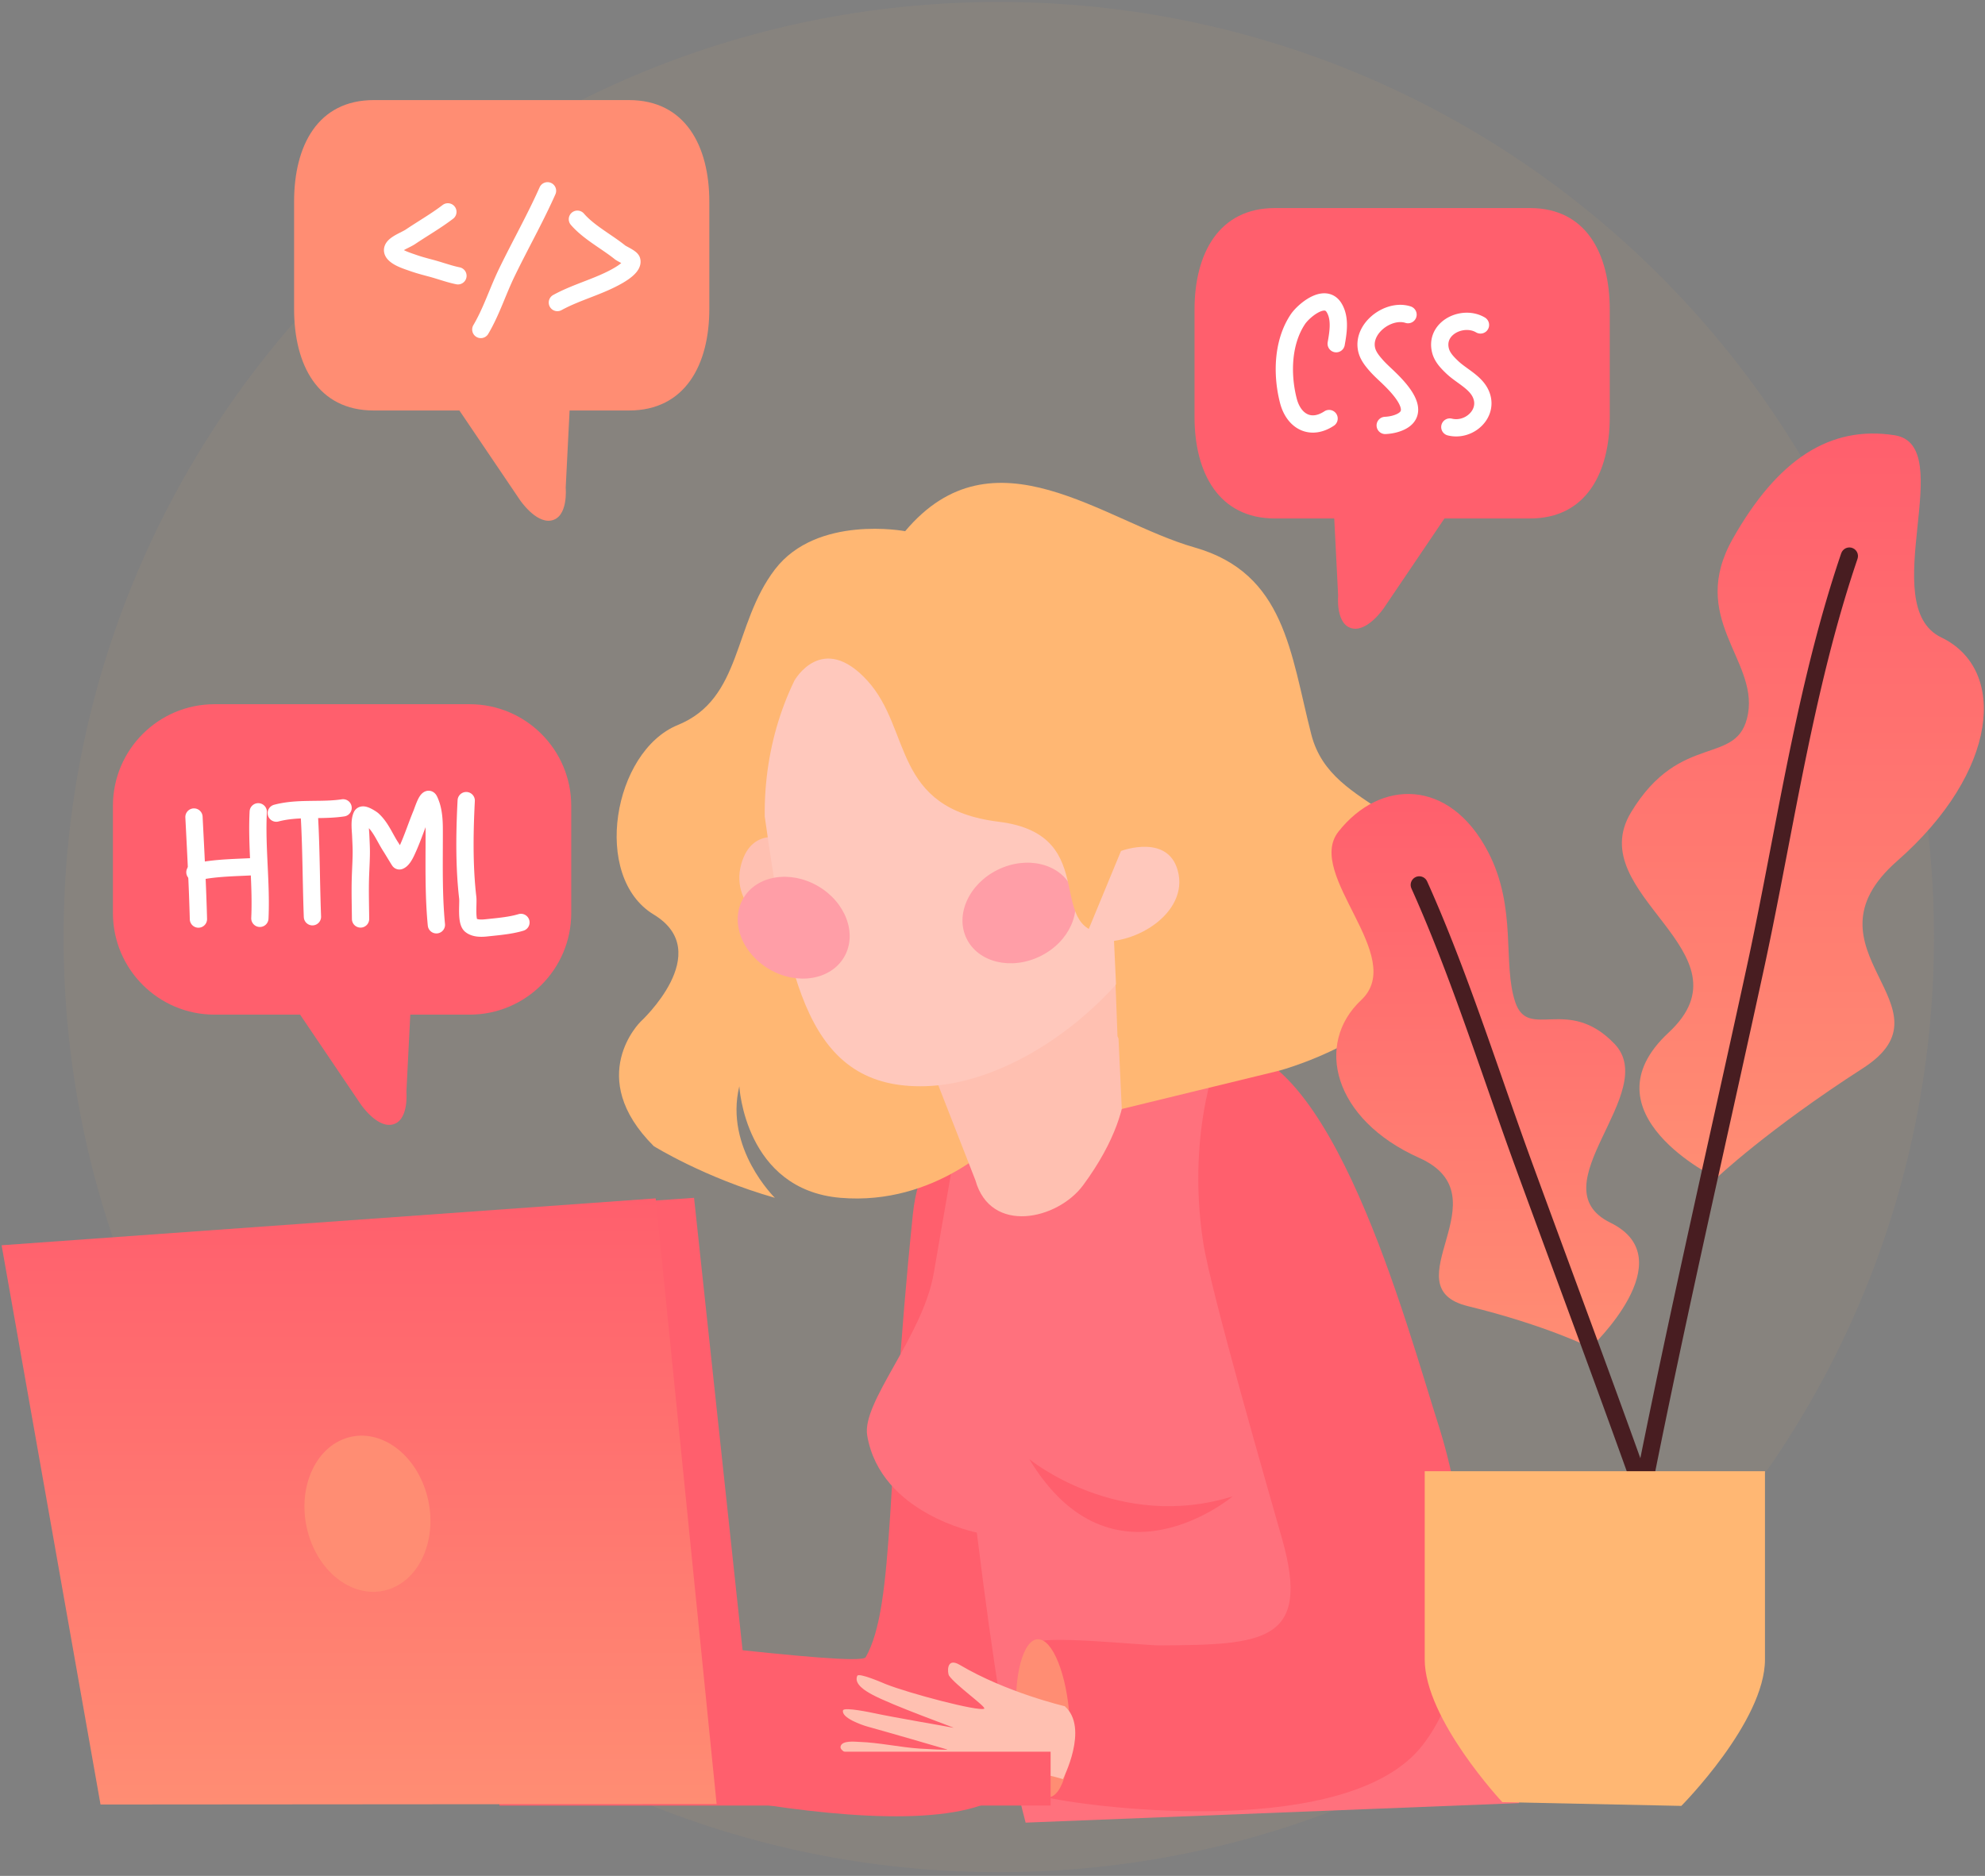 <svg width="474" height="448" viewBox="0 0 474 448" fill="none" xmlns="http://www.w3.org/2000/svg">
<rect x="0" y="0" width="474" height="448" fill="#808080" stroke="none"/>
<path fill-rule="evenodd" clip-rule="evenodd" d="M238.496 0.474C361.829 0.474 461.812 100.457 461.812 223.79C461.812 347.125 361.829 447.107 238.496 447.107C115.163 447.106 15.18 347.123 15.18 223.789C15.18 100.455 115.163 0.474 238.496 0.474Z" fill="#FFB773" fill-opacity="0.06"/>
<path fill-rule="evenodd" clip-rule="evenodd" d="M149.306 396.184C149.306 396.184 134.909 397.982 121.806 395.724C117.785 395.029 119.946 398.662 120.434 398.976C122.975 400.614 132.078 402.848 131.557 403.393C130.467 404.537 113.225 406.205 107.158 406.082C106.547 406.07 99.962 405.705 99.977 406.624C100.006 408.764 103.483 409.292 105.099 409.514C110.581 410.268 127.415 410.016 126.578 410.138C125.071 410.356 112.286 412.769 107.357 413.478C107.035 413.525 100.065 414.52 100.206 415.413C100.495 417.225 105.938 417.093 107.194 416.982C112.135 416.554 125.585 415.566 127.293 415.46C128.002 415.413 122.622 417.077 121.117 417.522C116.457 418.894 111.498 419.53 106.903 421.05C106.003 421.35 102.827 422.1 103.233 423.642C103.497 424.648 106.105 424.7 106.814 424.694C111.231 424.656 140.258 418.55 147.602 414.285C150.427 412.645 156.078 412.45 156.078 412.45C156.078 412.45 156.965 398.945 149.306 396.184" fill="#DAB6E4"/>
<path fill-rule="evenodd" clip-rule="evenodd" d="M136.407 192.441C136.407 179.052 125.535 168.18 112.146 168.18H51.227C37.838 168.18 26.966 179.052 26.966 192.441V218.053C26.966 231.444 37.838 242.314 51.227 242.314H71.66L86.116 263.689C86.116 263.689 89.796 269.172 93.47 268.605C97.715 267.946 97.044 260.758 97.044 260.758L97.972 242.314H112.146C125.535 242.314 136.407 231.444 136.407 218.053V192.441Z" fill="#FF5F6D"/>
<path fill-rule="evenodd" clip-rule="evenodd" d="M46.495 193.065L46.636 193.082L46.773 193.107L46.91 193.143L47.045 193.189L47.173 193.242L47.3 193.306L47.421 193.375L47.538 193.455L47.649 193.542L47.753 193.637L47.85 193.738L47.942 193.846L48.025 193.961L48.099 194.079L48.167 194.202L48.226 194.331L48.274 194.463L48.314 194.598L48.346 194.735L48.367 194.874L48.38 195.014L48.535 198.056L48.691 201.105L48.767 202.631L48.842 204.157L48.914 205.683L48.986 207.21L49.056 208.738L49.122 210.267L49.186 211.795L49.245 213.323L49.301 214.852L49.353 216.38L49.378 217.146L49.401 217.908L49.423 218.675L49.444 219.436V219.577L49.431 219.716L49.413 219.855L49.383 219.994L49.343 220.128L49.295 220.26L49.238 220.39L49.173 220.514L49.098 220.635L49.017 220.75L48.928 220.858L48.83 220.959L48.727 221.056L48.617 221.143L48.501 221.225L48.381 221.296L48.254 221.359L48.126 221.415L47.993 221.461L47.857 221.499L47.718 221.527L47.578 221.544L47.438 221.554H47.298L47.157 221.542L47.017 221.522L46.88 221.494L46.745 221.454L46.611 221.404L46.482 221.347L46.358 221.283L46.239 221.21L46.125 221.126L46.016 221.038L45.914 220.94L45.818 220.838L45.729 220.727L45.649 220.611L45.578 220.49L45.513 220.364L45.458 220.235L45.411 220.102L45.374 219.966L45.346 219.828L45.329 219.687L45.319 219.549L45.3 218.788L45.278 218.032L45.253 217.274L45.23 216.517L45.178 214.998L45.123 213.48L45.063 211.962L44.999 210.442L44.934 208.92L44.865 207.399L44.795 205.878L44.722 204.356L44.646 202.834L44.57 201.312L44.416 198.267L44.26 195.227L44.258 195.084L44.265 194.945L44.281 194.803L44.307 194.666L44.343 194.53L44.388 194.398L44.442 194.266L44.505 194.14L44.577 194.019L44.656 193.903L44.742 193.791L44.837 193.686L44.938 193.59L45.046 193.499L45.16 193.414L45.278 193.341L45.402 193.273L45.53 193.214L45.662 193.165L45.797 193.125L45.934 193.093L46.074 193.071L46.215 193.061L46.355 193.058L46.495 193.065Z" fill="white"/>
<path fill-rule="evenodd" clip-rule="evenodd" d="M61.835 191.817L61.978 191.834L62.121 191.861L62.259 191.897L62.395 191.945L62.529 192.001L62.658 192.065L62.781 192.138L62.899 192.221L63.011 192.312L63.117 192.409L63.217 192.513L63.307 192.625L63.39 192.742L63.465 192.866L63.53 192.993L63.587 193.126L63.635 193.262L63.671 193.4L63.701 193.541L63.719 193.685L63.726 193.828L63.725 193.973L63.706 194.362L63.689 194.746L63.675 195.132L63.663 195.517L63.653 195.902L63.646 196.289L63.639 196.676L63.637 197.062L63.633 197.452L63.631 197.84L63.633 198.228L63.637 198.617L63.641 199.006L63.645 199.396L63.651 199.788L63.661 200.178L63.669 200.569L63.679 200.96L63.703 201.748L63.73 202.534L63.762 203.324L63.795 204.114L63.831 204.906L63.905 206.497L63.979 208.093L64.015 208.892L64.05 209.694L64.083 210.497L64.113 211.301L64.139 212.106L64.15 212.51L64.161 212.914L64.17 213.317L64.177 213.722L64.185 214.128L64.19 214.532L64.194 214.937L64.197 215.342V215.749L64.195 216.154L64.191 216.561L64.187 216.968L64.181 217.374L64.171 217.781L64.162 218.189L64.147 218.596L64.133 219.005L64.114 219.408L64.103 219.55L64.083 219.694L64.051 219.834L64.01 219.972L63.959 220.106L63.899 220.238L63.831 220.365L63.753 220.485L63.669 220.601L63.574 220.71L63.474 220.814L63.366 220.909L63.251 220.997L63.131 221.076L63.007 221.148L62.877 221.209L62.742 221.261L62.606 221.305L62.466 221.338L62.323 221.362L62.181 221.376L62.035 221.38L61.893 221.373L61.75 221.357L61.607 221.33L61.469 221.296L61.331 221.25L61.199 221.196L61.07 221.13L60.946 221.057L60.827 220.976L60.714 220.885L60.609 220.788L60.509 220.684L60.418 220.573L60.334 220.456L60.258 220.332L60.193 220.206L60.135 220.073L60.086 219.937L60.047 219.798L60.019 219.657L60.001 219.514L59.991 219.372L59.994 219.226L60.01 218.837L60.025 218.452L60.038 218.068L60.047 217.681L60.057 217.296L60.062 216.909L60.067 216.521L60.07 216.134V215.746V215.356L60.067 214.968L60.065 214.578L60.059 214.188L60.054 213.798L60.045 213.406L60.037 213.014L60.026 212.622L60.015 212.23L59.989 211.445L59.961 210.656L59.929 209.866L59.894 209.074L59.859 208.281L59.783 206.69L59.71 205.094L59.674 204.293L59.639 203.492L59.609 202.688L59.581 201.882L59.555 201.077L59.545 200.674L59.535 200.27L59.529 199.865L59.521 199.46L59.515 199.056L59.51 198.65L59.507 198.246L59.506 197.84L59.507 197.433L59.51 197.026L59.515 196.62L59.521 196.213L59.53 195.806L59.539 195.4L59.553 194.992L59.567 194.584L59.586 194.176L59.603 193.774L59.617 193.629L59.638 193.488L59.669 193.346L59.711 193.209L59.762 193.074L59.823 192.945L59.891 192.817L59.97 192.697L60.057 192.581L60.149 192.472L60.251 192.37L60.361 192.276L60.474 192.188L60.595 192.109L60.721 192.04L60.851 191.977L60.985 191.925L61.122 191.882L61.262 191.85L61.405 191.826L61.547 191.813L61.693 191.81L61.835 191.817Z" fill="white"/>
<path fill-rule="evenodd" clip-rule="evenodd" d="M61.486 204.859L61.595 204.867L61.705 204.881L61.812 204.901L61.919 204.925L62.025 204.957L62.127 204.993L62.23 205.034L62.328 205.082L62.426 205.135L62.519 205.193L62.608 205.253L62.697 205.321L62.779 205.393L62.859 205.469L62.934 205.549L63.006 205.633L63.071 205.721L63.134 205.81L63.188 205.905L63.24 206.002L63.287 206.102L63.328 206.203L63.364 206.307L63.394 206.414L63.416 206.521L63.435 206.629L63.449 206.738L63.456 206.847L63.458 206.958L63.451 207.067L63.442 207.175L63.425 207.285L63.402 207.391L63.374 207.498L63.342 207.603L63.3 207.706L63.257 207.806L63.209 207.903L63.153 207.999L63.093 208.091L63.027 208.179L62.958 208.266L62.885 208.346L62.807 208.423L62.724 208.497L62.639 208.565L62.548 208.63L62.458 208.689L62.362 208.743L62.263 208.791L62.162 208.834L62.059 208.873L61.955 208.906L61.849 208.934L61.739 208.955L61.633 208.97L61.522 208.979L61.059 209.007L60.591 209.035L60.123 209.061L59.653 209.083L58.714 209.129L57.776 209.17L56.839 209.211L55.904 209.255L55.439 209.279L54.975 209.303L54.514 209.331L54.053 209.359L53.594 209.391L53.136 209.425L52.681 209.462L52.228 209.502L51.776 209.545L51.327 209.59L51.105 209.617L50.883 209.641L50.662 209.667L50.442 209.697L50.222 209.725L50.002 209.755L49.785 209.787L49.567 209.818L49.35 209.853L49.134 209.887L48.919 209.923L48.706 209.962L48.492 210.001L48.281 210.041L48.07 210.082L47.861 210.125L47.651 210.169L47.443 210.215L47.235 210.262L47.023 210.313L46.915 210.335L46.806 210.353L46.698 210.362L46.587 210.369L46.478 210.367L46.368 210.361L46.259 210.349L46.151 210.331L46.044 210.307L45.938 210.277L45.834 210.243L45.733 210.201L45.631 210.155L45.535 210.105L45.442 210.047L45.35 209.986L45.262 209.921L45.178 209.85L45.096 209.775L45.022 209.695L44.95 209.611L44.882 209.526L44.819 209.437L44.763 209.343L44.709 209.246L44.662 209.146L44.62 209.045L44.583 208.942L44.551 208.837L44.527 208.73L44.507 208.622L44.492 208.513L44.484 208.403L44.483 208.293L44.486 208.185L44.495 208.074L44.513 207.965L44.531 207.858L44.559 207.751L44.593 207.647L44.629 207.543L44.672 207.442L44.721 207.343L44.775 207.249L44.834 207.155L44.897 207.065L44.966 206.979L45.039 206.898L45.117 206.819L45.197 206.746L45.282 206.675L45.37 206.611L45.463 206.551L45.558 206.495L45.654 206.445L45.755 206.401L45.858 206.362L45.962 206.327L46.069 206.299L46.299 206.245L46.539 206.19L46.778 206.137L47.017 206.085L47.258 206.037L47.498 205.99L47.739 205.943L47.979 205.899L48.222 205.858L48.462 205.818L48.705 205.777L48.946 205.741L49.187 205.705L49.43 205.67L49.671 205.637L49.914 205.605L50.155 205.574L50.399 205.545L50.641 205.517L50.885 205.49L51.367 205.439L51.851 205.394L52.335 205.351L52.819 205.311L53.3 205.275L53.785 205.243L54.264 205.214L54.745 205.186L55.223 205.159L55.702 205.135L56.65 205.09L57.593 205.049L58.527 205.007L59.453 204.965L59.907 204.941L60.362 204.915L60.812 204.889L61.264 204.862L61.375 204.858L61.486 204.859Z" fill="white"/>
<path fill-rule="evenodd" clip-rule="evenodd" d="M82.083 190.873L82.196 190.885L82.309 190.902L82.419 190.928L82.529 190.957L82.637 190.993L82.744 191.036L82.847 191.084L82.947 191.137L83.043 191.196L83.137 191.26L83.227 191.329L83.313 191.402L83.395 191.482L83.472 191.565L83.545 191.652L83.613 191.744L83.677 191.838L83.735 191.936L83.785 192.038L83.832 192.141L83.873 192.246L83.908 192.356L83.936 192.466L83.957 192.577L83.975 192.689L83.985 192.802L83.989 192.917L83.987 193.03L83.977 193.144L83.963 193.257L83.943 193.369L83.915 193.478L83.881 193.588L83.841 193.693L83.797 193.798L83.747 193.9L83.691 193.998L83.628 194.094L83.563 194.186L83.489 194.273L83.413 194.358L83.333 194.438L83.248 194.513L83.159 194.585L83.065 194.649L82.968 194.709L82.869 194.764L82.767 194.814L82.661 194.857L82.555 194.894L82.445 194.926L82.335 194.952L82.221 194.972L81.964 195.009L81.696 195.044L81.429 195.078L81.164 195.109L80.897 195.137L80.632 195.165L80.365 195.189L80.101 195.21L79.836 195.23L79.575 195.249L79.311 195.266L79.049 195.281L78.787 195.294L78.527 195.306L78.265 195.317L78.004 195.326L77.489 195.342L76.975 195.356L76.464 195.365L75.953 195.373L74.945 195.384L74.445 195.389L73.948 195.397L73.455 195.405L72.965 195.417L72.477 195.43L72.236 195.44L71.996 195.449L71.755 195.458L71.516 195.472L71.277 195.484L71.041 195.498L70.805 195.514L70.569 195.532L70.335 195.55L70.103 195.57L69.869 195.593L69.639 195.616L69.409 195.642L69.18 195.67L68.951 195.701L68.724 195.732L68.497 195.766L68.273 195.802L68.048 195.841L67.824 195.882L67.604 195.925L67.381 195.972L67.163 196.02L66.944 196.072L66.724 196.124L66.493 196.185L66.384 196.21L66.272 196.23L66.159 196.244L66.045 196.25L65.932 196.252L65.817 196.246L65.704 196.234L65.592 196.216L65.481 196.193L65.372 196.164L65.264 196.125L65.159 196.084L65.055 196.037L64.955 195.984L64.859 195.924L64.763 195.861L64.673 195.79L64.587 195.717L64.505 195.638L64.428 195.556L64.355 195.468L64.287 195.377L64.223 195.282L64.165 195.185L64.115 195.084L64.067 194.98L64.027 194.873L63.993 194.765L63.964 194.656L63.941 194.544L63.924 194.43L63.915 194.318L63.909 194.205L63.912 194.092L63.921 193.977L63.936 193.865L63.957 193.754L63.984 193.644L64.017 193.534L64.055 193.428L64.101 193.322L64.152 193.221L64.208 193.122L64.269 193.026L64.335 192.934L64.407 192.846L64.484 192.762L64.564 192.682L64.651 192.606L64.739 192.537L64.832 192.47L64.928 192.41L65.028 192.356L65.131 192.308L65.235 192.262L65.341 192.225L65.451 192.194L65.708 192.126L65.977 192.06L66.249 191.996L66.519 191.937L66.787 191.881L67.056 191.829L67.327 191.78L67.593 191.733L67.861 191.689L68.129 191.65L68.396 191.612L68.664 191.576L68.931 191.545L69.195 191.514L69.46 191.488L69.725 191.461L69.991 191.438L70.253 191.417L70.517 191.4L70.779 191.38L71.041 191.365L71.304 191.35L71.564 191.338L71.825 191.328L72.084 191.316L72.345 191.308L72.86 191.293L73.372 191.281L73.884 191.272L74.392 191.265L74.896 191.258L75.899 191.246L76.395 191.24L76.888 191.232L77.377 191.218L77.865 191.204L78.105 191.196L78.345 191.185L78.587 191.174L78.825 191.161L79.063 191.149L79.3 191.132L79.536 191.117L79.772 191.098L80.005 191.08L80.24 191.058L80.472 191.036L80.703 191.009L80.935 190.982L81.164 190.953L81.392 190.924L81.631 190.889L81.744 190.874L81.857 190.868H81.969L82.083 190.873Z" fill="white"/>
<path fill-rule="evenodd" clip-rule="evenodd" d="M74.007 192.327L74.147 192.343L74.285 192.367L74.423 192.403L74.556 192.445L74.685 192.499L74.813 192.56L74.935 192.632L75.053 192.709L75.163 192.797L75.269 192.889L75.368 192.991L75.457 193.097L75.543 193.211L75.619 193.329L75.685 193.453L75.745 193.58L75.796 193.712L75.837 193.847L75.869 193.984L75.891 194.123L75.905 194.264L75.949 195.035L75.991 195.809L76.029 196.583L76.067 197.357L76.1 198.132L76.131 198.904L76.161 199.677L76.188 200.449L76.213 201.221L76.237 201.993L76.259 202.764L76.28 203.536L76.319 205.076L76.353 206.613L76.387 208.151L76.417 209.687L76.451 211.219L76.485 212.751L76.524 214.281L76.544 215.045L76.565 215.809L76.588 216.572L76.613 217.336L76.64 218.099L76.667 218.863L76.668 219.004L76.659 219.143L76.64 219.284L76.613 219.421L76.573 219.557L76.528 219.689L76.472 219.82L76.408 219.944L76.335 220.065L76.253 220.181L76.165 220.289L76.069 220.393L75.967 220.489L75.857 220.579L75.743 220.66L75.623 220.735L75.499 220.799L75.369 220.855L75.236 220.903L75.101 220.941L74.963 220.971L74.824 220.989L74.683 221L74.543 221.001L74.403 220.992L74.261 220.972L74.124 220.944L73.988 220.908L73.855 220.859L73.727 220.803L73.6 220.741L73.48 220.668L73.365 220.585L73.255 220.497L73.152 220.403L73.056 220.299L72.967 220.191L72.885 220.076L72.811 219.956L72.747 219.831L72.689 219.701L72.643 219.569L72.603 219.433L72.575 219.296L72.555 219.156L72.544 219.016L72.516 218.245L72.489 217.473L72.464 216.701L72.441 215.931L72.42 215.159L72.399 214.388L72.361 212.848L72.327 211.309L72.293 209.772L72.263 208.239L72.229 206.704L72.195 205.173L72.156 203.643L72.135 202.88L72.113 202.116L72.091 201.353L72.064 200.589L72.037 199.827L72.008 199.067L71.979 198.304L71.944 197.544L71.909 196.783L71.871 196.024L71.829 195.265L71.785 194.501L71.783 194.361L71.788 194.22L71.804 194.08L71.829 193.941L71.864 193.805L71.908 193.672L71.961 193.541L72.023 193.413L72.093 193.292L72.172 193.175L72.257 193.064L72.352 192.959L72.452 192.86L72.56 192.769L72.673 192.685L72.792 192.609L72.916 192.541L73.043 192.481L73.175 192.432L73.309 192.389L73.447 192.359L73.587 192.336L73.727 192.323L73.867 192.32L74.007 192.327Z" fill="white"/>
<path fill-rule="evenodd" clip-rule="evenodd" d="M102.432 188.842L102.576 188.854L102.586 188.855L102.739 188.878L102.89 188.912L103.036 188.958L103.044 188.96L103.156 189.004L103.266 189.052L103.372 189.108L103.38 189.114L103.494 189.183L103.603 189.258L103.612 189.266L103.69 189.326L103.764 189.39L103.772 189.399L103.851 189.474L103.927 189.552L103.946 189.575L104.01 189.647L104.068 189.723L104.128 189.804L104.211 189.932L104.274 190.042L104.328 190.142L104.376 190.234L104.423 190.33L104.498 190.494L104.57 190.663L104.636 190.826L104.698 190.984L104.758 191.139L104.854 191.406L104.926 191.61L104.968 191.732L105.034 191.943L105.091 192.14L105.146 192.339L105.195 192.538L105.244 192.735L105.288 192.934L105.331 193.134L105.372 193.331L105.408 193.528L105.443 193.727L105.475 193.924L105.504 194.122L105.532 194.319L105.558 194.515L105.582 194.712L105.603 194.907L105.623 195.103L105.64 195.296L105.656 195.491L105.671 195.683L105.683 195.876L105.695 196.067L105.706 196.259L105.715 196.451L105.728 196.824L105.738 197.198L105.744 197.566L105.747 197.924L105.75 198.648V199.37L105.747 200.806L105.742 202.242L105.738 203.676L105.732 205.107L105.731 206.538V207.25L105.734 207.963L105.738 208.675L105.742 209.387L105.751 210.098L105.762 210.808L105.772 211.518L105.788 212.227L105.807 212.934L105.827 213.64L105.851 214.346L105.88 215.052L105.911 215.756L105.948 216.462L105.967 216.812L105.988 217.163L106.011 217.514L106.034 217.864L106.058 218.215L106.082 218.564L106.11 218.914L106.136 219.266L106.166 219.615L106.196 219.964L106.228 220.312L106.262 220.667L106.27 220.82L106.267 220.974L106.252 221.127L106.227 221.28L106.19 221.43L106.142 221.575L106.083 221.719L106.014 221.856L105.934 221.988L105.844 222.115L105.747 222.232L105.639 222.344L105.524 222.447L105.402 222.542L105.272 222.626L105.138 222.7L104.998 222.764L104.852 222.819L104.706 222.862L104.555 222.894L104.402 222.914L104.247 222.922L104.094 222.919L103.939 222.904L103.787 222.879L103.638 222.842L103.491 222.795L103.348 222.735L103.211 222.667L103.078 222.587L102.954 222.498L102.835 222.399L102.723 222.291L102.62 222.176L102.527 222.055L102.44 221.926L102.367 221.79L102.302 221.651L102.248 221.506L102.206 221.358L102.175 221.208L102.155 221.055L102.12 220.694L102.087 220.328L102.055 219.963L102.026 219.599L101.995 219.234L101.968 218.868L101.942 218.504L101.916 218.139L101.894 217.776L101.871 217.412L101.85 217.047L101.828 216.682L101.792 215.955L101.759 215.227L101.728 214.502L101.704 213.774L101.683 213.048L101.664 212.322L101.648 211.598L101.635 210.872L101.626 210.15L101.619 209.426L101.612 208.703L101.608 207.98L101.606 207.259V206.538L101.607 205.099L101.611 203.662L101.618 202.227L101.622 200.795L101.624 199.367V198.654L101.622 197.946L101.62 197.612L101.619 197.551L101.564 197.692L101.367 198.222L100.967 199.29L100.763 199.83L100.558 200.37L100.348 200.911L100.242 201.186L100.132 201.458L100.024 201.73L99.912 202.002L99.8 202.275L99.686 202.547L99.571 202.82L99.451 203.092L99.331 203.367L99.21 203.634L99.059 203.968L98.966 204.172L98.862 204.392L98.747 204.626L98.683 204.754L98.618 204.879L98.55 205.007L98.479 205.139L98.404 205.271L98.326 205.403L98.243 205.538L98.159 205.675L98.07 205.812L97.975 205.95L97.875 206.087L97.768 206.224L97.656 206.362L97.536 206.502L97.414 206.63L97.34 206.706L97.268 206.775L97.195 206.842L97.118 206.911L97.038 206.978L96.954 207.043L96.864 207.11L96.771 207.175L96.675 207.236L96.574 207.299L96.466 207.358L96.354 207.415L96.238 207.468L96.155 207.503L96.014 207.554L95.867 207.595L95.719 207.626L95.57 207.646L95.419 207.654L95.268 207.651L95.116 207.639L94.967 207.614L94.822 207.578L94.678 207.532L94.536 207.476L94.4 207.408L94.27 207.334L94.267 207.332L94.144 207.247L94.028 207.154L93.918 207.052L93.816 206.942L93.751 206.868L93.654 206.732L93.554 206.583L93.444 206.41L93.315 206.202L93.006 205.699L92.654 205.119L91.98 204.011L91.743 203.624L91.675 203.512L91.646 203.468L91.511 203.262L91.364 203.028L91.222 202.796L91.083 202.566L90.947 202.335L90.815 202.106L90.684 201.878L90.559 201.652L90.312 201.21L90.071 200.775L89.832 200.348L89.716 200.144L89.599 199.94L89.482 199.739L89.363 199.543L89.244 199.352L89.127 199.166L89.007 198.982L88.884 198.8L88.826 198.715L88.766 198.63L88.704 198.543L88.642 198.459L88.58 198.378L88.518 198.296L88.455 198.215L88.391 198.135L88.328 198.058L88.264 197.982L88.199 197.906L88.134 197.832L88.095 197.788L88.107 198.042L88.127 198.344L88.17 198.942L88.186 199.231L88.195 199.379L88.2 199.516L88.224 200.04L88.247 200.562L88.271 201.09L88.292 201.622L88.303 201.892L88.312 202.164L88.32 202.438L88.326 202.712L88.331 202.988L88.334 203.266V203.547L88.332 203.827L88.327 204.22L88.319 204.614L88.308 205.003L88.295 205.392L88.283 205.779L88.268 206.166L88.236 206.931L88.204 207.692L88.171 208.448L88.142 209.199L88.128 209.568L88.118 209.942L88.111 210.232L88.104 210.522L88.094 211.11L88.088 211.696L88.084 212.284L88.083 212.874L88.086 213.466L88.091 214.059L88.096 214.651L88.103 215.247L88.111 215.843L88.128 217.042L88.147 218.243L88.154 218.846L88.159 219.448L88.155 219.6L88.139 219.754L88.112 219.906L88.074 220.056L88.024 220.202L87.964 220.343L87.892 220.482L87.812 220.612L87.723 220.738L87.623 220.855L87.515 220.966L87.399 221.067L87.275 221.16L87.146 221.243L87.011 221.316L86.868 221.38L86.724 221.432L86.575 221.474L86.424 221.504L86.271 221.523L86.116 221.53L85.963 221.526L85.81 221.51L85.658 221.483L85.508 221.444L85.362 221.395L85.22 221.334L85.083 221.264L84.952 221.183L84.826 221.094L84.708 220.994L84.599 220.886L84.496 220.77L84.404 220.646L84.32 220.515L84.247 220.38L84.184 220.239L84.131 220.095L84.09 219.946L84.06 219.795L84.042 219.642L84.034 219.487L84.028 218.892L84.02 218.296L84.004 217.102L83.987 215.903L83.978 215.3L83.971 214.698L83.964 214.092L83.96 213.487L83.958 212.879L83.96 212.271L83.962 211.66L83.97 211.05L83.979 210.44L83.987 210.132L83.995 209.826L84.007 209.438L84.019 209.048L84.05 208.28L84.082 207.515L84.114 206.758L84.146 206.003L84.16 205.63L84.172 205.256L84.184 204.886L84.194 204.515L84.202 204.147L84.207 203.783L84.208 203.536V203.291L84.206 203.043L84.202 202.795L84.196 202.544L84.188 202.292L84.18 202.039L84.17 201.786L84.148 201.268L84.126 200.748L84.1 200.22L84.079 199.694L84.074 199.58L84.068 199.471L84.052 199.212L84.011 198.619L83.991 198.29L83.971 197.947L83.963 197.764L83.956 197.582L83.951 197.395L83.948 197.207L83.947 197.015L83.948 196.822L83.952 196.626L83.96 196.426L83.971 196.226L83.987 196.024L84.007 195.819L84.032 195.62L84.048 195.51L84.064 195.406L84.083 195.299L84.103 195.194L84.124 195.087L84.148 194.98L84.175 194.874L84.203 194.764L84.234 194.656L84.266 194.547L84.302 194.436L84.342 194.327L84.383 194.216L84.43 194.104L84.479 193.992L84.551 193.842L84.6 193.752L84.664 193.647L84.734 193.548L84.751 193.523L84.827 193.426L84.908 193.332L84.93 193.311L85.016 193.224L85.108 193.142L85.13 193.122L85.224 193.047L85.322 192.98L85.346 192.963L85.442 192.904L85.539 192.85L85.567 192.835L85.66 192.79L85.756 192.75L85.786 192.738L85.875 192.704L85.964 192.678L86.076 192.646L86.268 192.606L86.444 192.583L86.608 192.574L86.76 192.572L86.899 192.579L87.03 192.591L87.151 192.608L87.266 192.626L87.375 192.648L87.478 192.674L87.576 192.699L87.67 192.727L87.762 192.755L87.859 192.788L88.018 192.847L88.179 192.912L88.335 192.98L88.484 193.05L88.628 193.12L88.771 193.194L88.907 193.267L89.039 193.34L89.166 193.411L89.288 193.484L89.407 193.555L89.519 193.624L89.63 193.695L89.822 193.822L89.998 193.943L90.146 194.051L90.238 194.123L90.323 194.195L90.458 194.316L90.571 194.424L90.683 194.531L90.794 194.64L90.902 194.751L91.007 194.862L91.11 194.972L91.211 195.084L91.311 195.198L91.408 195.312L91.504 195.424L91.599 195.539L91.69 195.654L91.78 195.771L91.87 195.887L91.955 196.003L92.042 196.119L92.124 196.235L92.208 196.352L92.291 196.471L92.446 196.702L92.598 196.935L92.744 197.168L92.888 197.4L93.027 197.632L93.163 197.863L93.296 198.092L93.427 198.322L93.676 198.768L93.919 199.208L94.159 199.639L94.278 199.848L94.395 200.055L94.511 200.259L94.628 200.458L94.746 200.652L94.863 200.843L94.982 201.031L95.118 201.238L95.174 201.328L95.262 201.468L95.49 201.846L95.564 201.684L95.672 201.439L95.78 201.191L95.886 200.942L95.992 200.69L96.096 200.438L96.2 200.184L96.302 199.927L96.403 199.671L96.504 199.415L96.706 198.894L96.904 198.37L97.103 197.842L97.503 196.775L97.704 196.238L97.908 195.698L98.116 195.156L98.328 194.615L98.436 194.34L98.547 194.067L98.658 193.795L98.766 193.536L98.775 193.51L98.79 193.475L98.843 193.33L98.999 192.899L99.096 192.632L99.206 192.342L99.322 192.036L99.386 191.875L99.451 191.715L99.518 191.554L99.587 191.392L99.66 191.228L99.735 191.066L99.812 190.903L99.892 190.742L99.979 190.579L100.068 190.418L100.162 190.263L100.219 190.172L100.275 190.09L100.334 190.006L100.398 189.918L100.466 189.83L100.542 189.739L100.626 189.646L100.719 189.55L100.826 189.45L100.95 189.346L101.095 189.24L101.263 189.134L101.372 189.078L101.466 189.034L101.562 188.994L101.588 188.982L101.72 188.936L101.855 188.899L101.991 188.871L101.998 188.87L102.143 188.85L102.288 188.842H102.432Z" fill="white"/>
<path fill-rule="evenodd" clip-rule="evenodd" d="M111.511 189.147L111.667 189.167L111.822 189.201L111.974 189.243L112.122 189.299L112.266 189.365L112.403 189.442L112.535 189.53L112.659 189.627L112.776 189.733L112.884 189.849L112.983 189.973L113.072 190.102L113.151 190.238L113.22 190.382L113.278 190.53L113.323 190.679L113.358 190.835L113.379 190.99L113.39 191.149L113.387 191.306L113.351 192.015L113.316 192.723L113.286 193.433L113.256 194.145L113.227 194.859L113.202 195.575L113.178 196.294L113.156 197.014L113.138 197.734L113.123 198.457L113.111 199.178L113.1 199.902L113.095 200.626L113.091 201.35V202.074L113.095 202.797L113.102 203.521L113.114 204.242L113.13 204.965L113.148 205.686L113.159 206.045L113.172 206.402L113.186 206.762L113.2 207.119L113.215 207.478L113.232 207.837L113.25 208.193L113.268 208.55L113.288 208.905L113.31 209.259L113.332 209.615L113.358 209.969L113.382 210.323L113.407 210.675L113.435 211.027L113.464 211.378L113.495 211.73L113.524 212.079L113.558 212.429L113.592 212.777L113.628 213.123L113.664 213.47L113.703 213.815L113.744 214.175L113.754 214.269L113.763 214.377L113.77 214.482L113.775 214.593L113.782 214.795L113.784 215.006V215.221L113.783 215.442L113.774 215.893L113.764 216.363L113.754 216.846L113.75 217.087L113.748 217.326V217.565L113.751 217.801L113.756 218.03L113.763 218.253L113.772 218.473L113.78 218.571L113.787 218.671L113.794 218.77L113.804 218.863L113.814 218.954L113.823 219.042L113.835 219.123L113.846 219.201L113.859 219.274L113.871 219.342L113.883 219.402L113.895 219.455L113.919 219.465L113.976 219.485L114.03 219.499L114.088 219.514L114.151 219.529L114.216 219.542L114.288 219.554L114.363 219.563L114.442 219.573L114.523 219.581L114.608 219.587L114.696 219.593L114.787 219.595L114.878 219.597L114.974 219.598L115.068 219.597L115.167 219.594L115.266 219.59L115.364 219.585L115.464 219.579L115.56 219.571L115.767 219.554L115.975 219.534L116.472 219.481L116.983 219.427L117.495 219.373L118.008 219.321L118.523 219.265L119.036 219.206L119.288 219.174L119.542 219.142L119.796 219.111L120.048 219.077L120.299 219.042L120.55 219.007L120.798 218.967L121.043 218.929L121.287 218.89L121.53 218.846L121.77 218.803L122.008 218.757L122.243 218.709L122.475 218.659L122.704 218.609L122.931 218.554L123.154 218.498L123.374 218.441L123.591 218.381L123.818 218.314L123.97 218.275L124.126 218.249L124.284 218.234L124.442 218.231L124.599 218.239L124.756 218.261L124.911 218.295L125.062 218.341L125.21 218.397L125.352 218.465L125.49 218.543L125.62 218.633L125.743 218.731L125.859 218.839L125.967 218.954L126.064 219.078L126.152 219.21L126.231 219.347L126.298 219.491L126.354 219.638L126.399 219.79L126.431 219.945L126.451 220.101L126.459 220.258L126.456 220.417L126.442 220.573L126.414 220.73L126.374 220.883L126.323 221.031L126.26 221.178L126.187 221.317L126.104 221.453L126.011 221.579L125.908 221.698L125.795 221.81L125.676 221.913L125.547 222.006L125.414 222.089L125.274 222.161L125.127 222.223L124.978 222.273L124.722 222.347L124.452 222.423L124.179 222.495L123.906 222.563L123.632 222.627L123.358 222.689L123.082 222.747L122.807 222.803L122.532 222.857L122.256 222.906L121.98 222.955L121.704 223.002L121.428 223.045L121.154 223.087L120.879 223.126L120.606 223.165L120.332 223.201L120.058 223.235L119.788 223.27L119.515 223.302L118.98 223.363L118.45 223.421L117.926 223.477L117.41 223.53L116.904 223.583L116.4 223.635L116.15 223.662L115.886 223.685L115.739 223.694L115.596 223.703L115.448 223.713L115.299 223.718L115.147 223.721L114.991 223.723L114.832 223.722L114.672 223.719L114.51 223.714L114.344 223.705L114.176 223.691L114.007 223.675L113.835 223.657L113.659 223.63L113.483 223.602L113.306 223.567L113.124 223.527L112.943 223.479L112.76 223.427L112.586 223.37L112.483 223.334L112.391 223.298L112.299 223.262L112.206 223.222L112.112 223.179L112.019 223.137L111.927 223.091L111.834 223.043L111.742 222.991L111.648 222.939L111.556 222.883L111.467 222.825L111.376 222.762L111.286 222.698L111.198 222.631L111.104 222.558L111.02 222.487L110.936 222.411L110.858 222.334L110.784 222.255L110.714 222.175L110.648 222.095L110.587 222.014L110.52 221.925L110.424 221.777L110.331 221.619L110.248 221.462L110.178 221.309L110.112 221.155L110.055 221.005L110.006 220.855L109.959 220.709L109.919 220.562L109.882 220.417L109.851 220.273L109.82 220.127L109.795 219.985L109.77 219.842L109.748 219.699L109.731 219.557L109.712 219.414L109.699 219.273L109.684 219.129L109.674 218.987L109.663 218.846L109.654 218.699L109.64 218.422L109.631 218.139L109.626 217.861L109.623 217.583V217.31L109.626 217.041L109.628 216.777L109.639 216.275L109.65 215.806L109.658 215.385L109.659 215.202V215.034L109.658 214.891L109.652 214.765L109.651 214.723L109.648 214.685L109.646 214.655L109.643 214.625L109.603 214.277L109.563 213.914L109.524 213.55L109.487 213.186L109.451 212.821L109.416 212.455L109.386 212.091L109.354 211.725L109.323 211.357L109.295 210.989L109.266 210.621L109.24 210.253L109.216 209.885L109.194 209.515L109.171 209.146L109.15 208.775L109.13 208.405L109.111 208.034L109.095 207.665L109.079 207.293L109.063 206.921L109.05 206.55L109.038 206.177L109.026 205.805L109.006 205.063L108.99 204.318L108.979 203.573L108.97 202.83L108.966 202.085V201.342L108.97 200.598L108.975 199.857L108.986 199.115L108.999 198.377L109.014 197.639L109.032 196.901L109.054 196.167L109.079 195.434L109.104 194.705L109.132 193.977L109.164 193.251L109.196 192.53L109.232 191.81L109.267 191.098L109.282 190.941L109.308 190.785L109.344 190.631L109.395 190.481L109.455 190.335L109.528 190.194L109.61 190.059L109.703 189.93L109.804 189.811L109.915 189.699L110.036 189.594L110.162 189.501L110.295 189.417L110.435 189.342L110.58 189.279L110.731 189.227L110.882 189.187L111.039 189.161L111.196 189.143L111.354 189.141L111.511 189.147Z" fill="white"/>
<path fill-rule="evenodd" clip-rule="evenodd" d="M169.378 48.162C169.378 34.772 163.576 23.901 150.186 23.901H89.268C75.878 23.901 70.226 34.772 70.226 48.162V73.774C70.226 87.165 75.878 98.036 89.268 98.036H109.702L124.157 119.41C124.157 119.41 127.837 124.893 131.512 124.325C135.756 123.668 135.085 116.48 135.085 116.48L136.013 98.036H150.186C163.576 98.036 169.378 87.165 169.378 73.774V48.162Z" fill="#FF8D73"/>
<path fill-rule="evenodd" clip-rule="evenodd" d="M107.063 48.537L107.175 48.548L107.286 48.564L107.397 48.585L107.503 48.612L107.611 48.645L107.715 48.684L107.818 48.728L107.917 48.777L108.014 48.833L108.109 48.893L108.199 48.959L108.286 49.029L108.37 49.102L108.449 49.181L108.523 49.265L108.591 49.352L108.658 49.444L108.718 49.537L108.773 49.635L108.821 49.734L108.866 49.839L108.903 49.943L108.935 50.05L108.963 50.158L108.985 50.268L108.999 50.38L109.007 50.489L109.01 50.601L109.007 50.713L108.997 50.825L108.982 50.936L108.961 51.045L108.934 51.153L108.901 51.26L108.863 51.365L108.818 51.468L108.767 51.566L108.713 51.664L108.651 51.76L108.587 51.849L108.517 51.937L108.442 52.02L108.363 52.099L108.279 52.173L108.193 52.241L107.919 52.449L107.638 52.658L107.355 52.865L107.073 53.069L106.79 53.27L106.506 53.471L106.221 53.666L105.935 53.864L105.651 54.057L105.366 54.246L105.081 54.437L104.793 54.627L104.225 54.997L103.653 55.367L103.085 55.73L102.517 56.09L101.953 56.449L101.391 56.806L100.834 57.165L100.279 57.523L100.006 57.703L99.731 57.881L99.46 58.062L99.179 58.251L99.071 58.321L98.954 58.396L98.835 58.467L98.716 58.537L98.599 58.605L98.477 58.672L98.243 58.796L98.006 58.921L97.77 59.041L97.303 59.28L97.076 59.396L96.856 59.509L96.644 59.624L96.546 59.677L96.451 59.732L96.447 59.733L96.478 59.749L96.544 59.784L96.609 59.815L96.755 59.885L96.904 59.952L97.059 60.019L97.197 60.076L97.338 60.133L97.481 60.191L97.624 60.246L97.771 60.301L97.918 60.355L98.223 60.465L98.535 60.575L98.853 60.684L99.499 60.907L99.747 60.992L99.993 61.073L100.238 61.152L100.486 61.229L100.734 61.305L100.986 61.379L101.238 61.455L101.491 61.525L101.746 61.597L102.003 61.669L102.525 61.81L103.587 62.093L103.793 62.149L104.003 62.208L104.414 62.327L104.822 62.447L105.225 62.566L105.622 62.691L106.014 62.812L106.793 63.05L107.174 63.166L107.554 63.28L107.931 63.389L108.117 63.441L108.301 63.492L108.486 63.542L108.671 63.589L108.854 63.637L109.037 63.681L109.219 63.724L109.401 63.765L109.582 63.806L109.774 63.845L109.882 63.872L109.989 63.903L110.094 63.94L110.198 63.983L110.298 64.032L110.395 64.085L110.491 64.145L110.582 64.208L110.67 64.278L110.754 64.352L110.834 64.429L110.91 64.512L110.979 64.597L111.047 64.688L111.107 64.781L111.165 64.879L111.214 64.977L111.261 65.08L111.299 65.184L111.334 65.29L111.362 65.398L111.383 65.508L111.401 65.62L111.411 65.729L111.415 65.841L111.414 65.953L111.405 66.065L111.393 66.176L111.371 66.285L111.346 66.394L111.314 66.501L111.278 66.606L111.234 66.709L111.186 66.812L111.131 66.908L111.073 67.004L111.007 67.094L110.939 67.183L110.865 67.266L110.787 67.347L110.705 67.421L110.619 67.493L110.529 67.558L110.435 67.621L110.339 67.676L110.239 67.727L110.138 67.772L110.033 67.813L109.926 67.847L109.818 67.873L109.709 67.897L109.598 67.913L109.487 67.922L109.375 67.927L109.263 67.925L109.151 67.918L109.042 67.904L108.931 67.884L108.722 67.841L108.503 67.792L108.286 67.744L108.069 67.692L107.854 67.638L107.642 67.585L107.43 67.531L107.219 67.473L107.01 67.416L106.801 67.357L106.393 67.24L105.986 67.118L105.583 66.996L104.795 66.752L104.406 66.632L104.022 66.514L103.642 66.398L103.265 66.288L102.886 66.178L102.703 66.129L102.515 66.077L101.451 65.793L100.913 65.647L100.639 65.572L100.367 65.495L100.093 65.417L99.819 65.337L99.544 65.256L99.267 65.171L98.99 65.084L98.713 64.995L98.433 64.903L98.16 64.811L97.508 64.585L97.178 64.471L96.841 64.353L96.502 64.231L96.327 64.165L96.153 64.1L95.978 64.032L95.802 63.961L95.623 63.891L95.443 63.815L95.234 63.724L95.02 63.628L94.81 63.528L94.697 63.472L94.588 63.416L94.479 63.358L94.368 63.3L94.258 63.239L94.148 63.176L94.037 63.109L93.926 63.042L93.815 62.972L93.706 62.9L93.605 62.832L93.506 62.763L93.41 62.693L93.314 62.621L93.222 62.548L93.13 62.476L93.039 62.398L92.953 62.321L92.867 62.241L92.782 62.161L92.699 62.077L92.619 61.992L92.539 61.904L92.462 61.812L92.388 61.717L92.315 61.62L92.245 61.52L92.177 61.414L92.112 61.308L92.051 61.197L91.994 61.083L91.939 60.964L91.89 60.844L91.843 60.717L91.803 60.59L91.767 60.46L91.738 60.327L91.715 60.192L91.697 60.056L91.684 59.92L91.68 59.782L91.682 59.647L91.689 59.509L91.702 59.376L91.721 59.245L91.745 59.116L91.775 58.992L91.81 58.868L91.846 58.751L91.89 58.635L91.935 58.524L91.982 58.417L92.034 58.315L92.087 58.216L92.143 58.12L92.201 58.029L92.258 57.941L92.318 57.857L92.378 57.777L92.439 57.699L92.503 57.621L92.571 57.541L92.691 57.413L92.819 57.284L92.95 57.164L93.079 57.049L93.211 56.941L93.343 56.84L93.475 56.741L93.607 56.648L93.74 56.557L93.871 56.471L94.006 56.388L94.138 56.305L94.27 56.227L94.402 56.151L94.534 56.076L94.668 56.002L94.923 55.865L95.178 55.732L95.427 55.604L95.897 55.367L96.112 55.256L96.312 55.151L96.499 55.05L96.578 55.007L96.655 54.964L96.725 54.924L96.787 54.885L96.841 54.852L96.898 54.813L97.172 54.629L97.457 54.441L97.743 54.253L98.03 54.065L98.599 53.696L99.17 53.332L99.738 52.969L100.302 52.611L100.866 52.252L101.425 51.895L101.979 51.537L102.531 51.177L102.803 50.997L103.074 50.816L103.345 50.636L103.613 50.453L103.881 50.27L104.146 50.088L104.407 49.903L104.67 49.716L104.929 49.529L105.187 49.34L105.443 49.149L105.702 48.953L105.794 48.888L105.887 48.828L105.985 48.772L106.085 48.724L106.189 48.678L106.293 48.642L106.399 48.609L106.509 48.583L106.618 48.562L106.73 48.547L106.841 48.537L106.951 48.535L107.063 48.537Z" fill="white"/>
<path fill-rule="evenodd" clip-rule="evenodd" d="M130.962 43.515L131.122 43.539L131.28 43.575L131.434 43.624L131.585 43.684L131.73 43.756L131.869 43.839L132.001 43.934L132.125 44.036L132.241 44.15L132.348 44.272L132.445 44.402L132.53 44.54L132.605 44.683L132.668 44.831L132.72 44.986L132.76 45.143L132.788 45.303L132.801 45.463L132.802 45.626L132.792 45.787L132.768 45.947L132.732 46.104L132.684 46.26L132.622 46.41L132.34 47.04L132.05 47.675L131.76 48.306L131.465 48.935L131.166 49.562L130.868 50.186L130.565 50.81L130.262 51.43L129.956 52.05L129.649 52.666L129.34 53.282L129.028 53.896L128.717 54.51L128.405 55.123L127.778 56.342L127.15 57.558L126.522 58.772L125.897 59.984L125.276 61.196L124.965 61.8L124.657 62.406L124.352 63.012L124.046 63.618L123.744 64.226L123.444 64.831L123.145 65.44L122.852 66.046L122.657 66.454L122.466 66.859L122.278 67.27L122.094 67.682L121.91 68.096L121.729 68.514L121.549 68.932L121.37 69.354L121.193 69.776L121.016 70.202L120.66 71.056L120.305 71.918L119.945 72.782L119.762 73.216L119.578 73.651L119.39 74.087L119.202 74.523L119.01 74.959L118.814 75.396L118.614 75.832L118.409 76.268L118.204 76.702L118.096 76.923L117.989 77.14L117.881 77.358L117.77 77.574L117.66 77.792L117.548 78.01L117.433 78.226L117.318 78.442L117.201 78.659L117.081 78.875L116.962 79.091L116.84 79.306L116.716 79.52L116.594 79.728L116.508 79.867L116.41 79.995L116.302 80.118L116.185 80.228L116.061 80.332L115.928 80.426L115.789 80.507L115.642 80.576L115.492 80.636L115.337 80.683L115.178 80.719L115.018 80.74L114.856 80.75L114.694 80.747L114.533 80.731L114.373 80.703L114.217 80.663L114.064 80.61L113.914 80.544L113.773 80.468L113.636 80.382L113.506 80.283L113.386 80.176L113.273 80.06L113.17 79.935L113.078 79.802L112.994 79.662L112.925 79.516L112.866 79.364L112.82 79.21L112.784 79.052L112.762 78.892L112.752 78.731L112.754 78.568L112.77 78.407L112.798 78.247L112.838 78.091L112.892 77.938L112.957 77.79L113.034 77.646L113.149 77.451L113.257 77.26L113.366 77.068L113.473 76.876L113.58 76.684L113.684 76.49L113.788 76.295L113.89 76.1L113.992 75.904L114.093 75.707L114.193 75.508L114.292 75.31L114.39 75.111L114.486 74.912L114.68 74.507L114.869 74.1L115.056 73.692L115.241 73.282L115.424 72.867L115.604 72.452L115.784 72.034L115.962 71.612L116.14 71.19L116.494 70.338L116.849 69.48L117.206 68.618L117.386 68.183L117.57 67.748L117.756 67.312L117.941 66.876L118.132 66.44L118.325 66.003L118.521 65.564L118.722 65.127L118.926 64.69L119.134 64.254L119.438 63.63L119.742 63.008L120.049 62.39L120.357 61.771L120.668 61.155L120.978 60.54L121.29 59.927L121.604 59.315L122.23 58.095L122.857 56.878L123.485 55.666L124.11 54.454L124.733 53.242L125.042 52.636L125.349 52.032L125.656 51.427L125.958 50.82L126.261 50.215L126.56 49.608L126.858 49.002L127.152 48.394L127.444 47.786L127.733 47.176L128.02 46.567L128.302 45.955L128.581 45.342L128.86 44.722L128.932 44.576L129.014 44.438L129.109 44.306L129.212 44.182L129.325 44.066L129.446 43.959L129.577 43.863L129.714 43.778L129.857 43.702L130.006 43.639L130.16 43.587L130.318 43.547L130.478 43.519L130.638 43.506L130.8 43.504L130.962 43.515Z" fill="white"/>
<path fill-rule="evenodd" clip-rule="evenodd" d="M137.981 50.294L138.109 50.303L138.233 50.322L138.357 50.348L138.481 50.38L138.601 50.423L138.718 50.47L138.832 50.526L138.944 50.588L139.049 50.658L139.153 50.732L139.25 50.814L139.342 50.902L139.428 50.994L139.548 51.131L139.66 51.256L139.776 51.38L139.893 51.506L140.013 51.63L140.136 51.754L140.26 51.876L140.386 51.998L140.514 52.12L140.646 52.242L140.78 52.363L140.914 52.484L141.052 52.604L141.19 52.724L141.332 52.843L141.474 52.963L141.62 53.083L141.765 53.2L141.914 53.319L142.064 53.436L142.216 53.554L142.368 53.671L142.521 53.788L142.676 53.903L142.992 54.138L143.313 54.371L143.636 54.6L143.964 54.832L144.297 55.064L144.63 55.294L145.308 55.76L145.989 56.226L146.332 56.46L146.676 56.696L147.018 56.935L147.361 57.176L147.701 57.419L148.041 57.664L148.377 57.912L148.546 58.04L148.714 58.166L148.88 58.295L149.046 58.424L149.212 58.552L149.333 58.651L149.336 58.652L149.373 58.675L149.428 58.707L149.492 58.743L149.664 58.838L150.09 59.071L150.333 59.203L150.584 59.344L150.717 59.422L150.848 59.5L150.981 59.58L151.117 59.663L151.252 59.751L151.385 59.843L151.521 59.938L151.66 60.04L151.798 60.148L151.93 60.262L152.009 60.334L152.081 60.403L152.154 60.476L152.229 60.556L152.306 60.644L152.384 60.74L152.461 60.846L152.54 60.963L152.62 61.096L152.697 61.243L152.768 61.412L152.824 61.574L152.861 61.704L152.886 61.811L152.908 61.918L152.925 62.024L152.941 62.131L152.952 62.239L152.958 62.344L152.961 62.45V62.554L152.958 62.656L152.952 62.759L152.941 62.859L152.929 62.958L152.914 63.054L152.897 63.15L152.874 63.256L152.832 63.423L152.777 63.596L152.714 63.762L152.649 63.92L152.577 64.072L152.504 64.216L152.425 64.355L152.342 64.488L152.258 64.616L152.17 64.739L152.084 64.859L151.993 64.974L151.901 65.083L151.809 65.191L151.713 65.295L151.62 65.398L151.521 65.496L151.425 65.592L151.326 65.686L151.228 65.776L151.129 65.867L151.029 65.955L150.929 66.039L150.829 66.124L150.729 66.206L150.626 66.284L150.526 66.363L150.422 66.442L150.224 66.587L150.025 66.73L149.829 66.864L149.634 66.992L149.445 67.116L149.261 67.232L149.082 67.343L148.912 67.446L148.75 67.542L148.593 67.631L148.325 67.784L148.102 67.907L147.878 68.028L147.656 68.15L147.43 68.266L147.204 68.382L146.98 68.496L146.753 68.61L146.526 68.72L146.301 68.83L146.073 68.936L145.846 69.042L145.618 69.146L145.393 69.248L145.165 69.35L144.937 69.45L144.709 69.548L144.48 69.647L144.028 69.838L143.572 70.026L143.118 70.211L142.665 70.391L142.212 70.57L141.76 70.746L140.865 71.094L139.972 71.44L139.53 71.614L139.092 71.787L138.654 71.96L138.22 72.136L137.79 72.315L137.362 72.495L136.937 72.679L136.728 72.77L136.518 72.863L136.309 72.956L136.101 73.052L135.896 73.148L135.69 73.244L135.485 73.343L135.282 73.442L135.08 73.543L134.88 73.644L134.678 73.746L134.48 73.85L134.282 73.955L134.078 74.066L133.965 74.123L133.848 74.172L133.729 74.215L133.608 74.251L133.482 74.278L133.357 74.298L133.23 74.311L133.105 74.316L132.977 74.312L132.852 74.302L132.725 74.283L132.601 74.255L132.48 74.22L132.358 74.18L132.241 74.131L132.126 74.075L132.016 74.012L131.91 73.942L131.809 73.866L131.713 73.783L131.621 73.695L131.536 73.602L131.454 73.503L131.38 73.4L131.313 73.294L131.253 73.182L131.198 73.066L131.152 72.947L131.114 72.826L131.082 72.703L131.058 72.578L131.042 72.452L131.034 72.326L131.032 72.199L131.038 72.072L131.056 71.944L131.078 71.82L131.108 71.698L131.146 71.575L131.192 71.458L131.244 71.342L131.305 71.23L131.37 71.122L131.444 71.016L131.522 70.918L131.608 70.823L131.698 70.735L131.794 70.651L131.896 70.574L132.001 70.504L132.11 70.439L132.329 70.322L132.554 70.2L132.781 70.083L133.009 69.967L133.234 69.852L133.462 69.739L133.69 69.627L133.918 69.518L134.148 69.411L134.376 69.304L134.604 69.2L134.833 69.098L135.06 68.995L135.29 68.895L135.746 68.699L136.204 68.507L136.658 68.318L137.114 68.132L137.568 67.952L138.022 67.774L138.474 67.596L139.372 67.248L140.262 66.903L140.704 66.731L141.142 66.558L141.578 66.383L142.009 66.208L142.438 66.031L142.866 65.85L143.074 65.762L143.285 65.67L143.494 65.578L143.704 65.484L143.909 65.391L144.116 65.296L144.321 65.202L144.526 65.104L144.728 65.008L144.929 64.908L145.13 64.81L145.329 64.708L145.528 64.607L145.725 64.503L145.92 64.399L146.116 64.294L146.308 64.186L146.541 64.054L146.665 63.98L146.797 63.903L146.934 63.82L147.077 63.732L147.221 63.642L147.368 63.546L147.514 63.448L147.661 63.348L147.805 63.246L147.949 63.139L148.013 63.09L148.081 63.038L148.148 62.986L148.212 62.934L148.273 62.882L148.333 62.831L148.346 62.819L148.328 62.808L148.113 62.69L147.681 62.456L147.476 62.342L147.368 62.282L147.262 62.22L147.157 62.155L147.046 62.086L146.925 62.002L146.817 61.92L146.648 61.786L146.504 61.672L146.36 61.56L146.212 61.447L146.062 61.335L145.916 61.223L145.608 60.995L145.294 60.768L144.977 60.543L144.653 60.316L144.326 60.088L143.994 59.859L143.658 59.628L142.978 59.164L142.29 58.694L141.945 58.452L141.596 58.211L141.248 57.966L140.901 57.718L140.553 57.466L140.209 57.212L140.037 57.08L139.864 56.95L139.693 56.819L139.521 56.684L139.35 56.552L139.181 56.416L139.012 56.278L138.842 56.14L138.677 56L138.509 55.86L138.345 55.716L138.18 55.574L138.017 55.427L137.854 55.28L137.694 55.131L137.536 54.98L137.376 54.827L137.22 54.672L137.065 54.515L136.91 54.358L136.758 54.196L136.61 54.034L136.461 53.87L136.324 53.711L136.244 53.614L136.169 53.511L136.101 53.404L136.04 53.292L135.985 53.178L135.938 53.059L135.898 52.939L135.866 52.816L135.841 52.691L135.824 52.566L135.814 52.439V52.312L135.821 52.184L135.836 52.059L135.857 51.934L135.886 51.811L135.924 51.688L135.968 51.57L136.02 51.454L136.078 51.34L136.145 51.232L136.216 51.127L136.294 51.028L136.38 50.934L136.469 50.844L136.565 50.76L136.666 50.683L136.772 50.611L136.881 50.547L136.994 50.488L137.11 50.438L137.23 50.394L137.352 50.358L137.476 50.33L137.601 50.31L137.728 50.296L137.853 50.291L137.981 50.294Z" fill="white"/>
<path fill-rule="evenodd" clip-rule="evenodd" d="M285.242 73.948C285.242 60.557 291.045 49.687 304.434 49.687H365.352C378.742 49.687 384.394 60.557 384.394 73.948V99.56C384.394 112.951 378.742 123.821 365.352 123.821H344.92L330.464 145.196C330.464 145.196 326.782 150.679 323.109 150.111C318.865 149.453 319.536 142.265 319.536 142.265L318.606 123.821H304.434C291.045 123.821 285.242 112.951 285.242 99.56V73.948Z" fill="#FF5F6D"/>
<path fill-rule="evenodd" clip-rule="evenodd" d="M316.331 70.044L316.46 70.048L316.587 70.055L316.716 70.066L316.847 70.082L316.976 70.099L317.109 70.122L317.24 70.146L317.371 70.176L317.501 70.211L317.633 70.247L317.763 70.291L317.893 70.336L318.024 70.386L318.149 70.44L318.277 70.5L318.404 70.564L318.528 70.631L318.651 70.703L318.772 70.779L318.891 70.859L319.007 70.943L319.121 71.031L319.233 71.123L319.343 71.218L319.449 71.316L319.552 71.418L319.652 71.522L319.751 71.631L319.847 71.742L319.937 71.856L320.028 71.972L320.115 72.091L320.196 72.214L320.277 72.338L320.376 72.499L320.471 72.66L320.561 72.824L320.647 72.988L320.729 73.154L320.804 73.32L320.877 73.488L320.948 73.655L321.012 73.823L321.075 73.991L321.133 74.16L321.187 74.331L321.236 74.5L321.283 74.67L321.327 74.84L321.367 75.01L321.404 75.179L321.437 75.348L321.469 75.518L321.496 75.686L321.523 75.855L321.545 76.024L321.565 76.192L321.581 76.359L321.597 76.527L321.609 76.694L321.621 76.859L321.628 77.026L321.636 77.192L321.639 77.355L321.64 77.52L321.641 77.683L321.64 77.847L321.637 78.008L321.633 78.17L321.627 78.331L321.62 78.49L321.611 78.651L321.599 78.808L321.588 78.967L321.577 79.123L321.563 79.282L321.532 79.587L321.497 79.894L321.46 80.196L321.419 80.492L321.377 80.786L321.333 81.075L321.288 81.359L321.241 81.638L321.193 81.911L321.103 82.438L321.072 82.588L321.025 82.738L320.972 82.882L320.908 83.02L320.832 83.155L320.748 83.284L320.652 83.406L320.549 83.52L320.437 83.628L320.319 83.726L320.192 83.814L320.06 83.892L319.921 83.962L319.779 84.02L319.633 84.068L319.483 84.104L319.331 84.128L319.177 84.143L319.023 84.146L318.868 84.136L318.716 84.115L318.564 84.083L318.416 84.039L318.272 83.984L318.133 83.92L317.999 83.846L317.869 83.76L317.747 83.666L317.633 83.562L317.525 83.45L317.428 83.331L317.34 83.206L317.26 83.072L317.192 82.934L317.133 82.791L317.085 82.646L317.048 82.495L317.025 82.343L317.011 82.19L317.009 82.035L317.017 81.882L317.039 81.728L317.129 81.211L317.173 80.954L317.215 80.695L317.256 80.436L317.297 80.179L317.333 79.92L317.368 79.664L317.4 79.407L317.428 79.154L317.455 78.896L317.467 78.774L317.475 78.648L317.484 78.524L317.492 78.402L317.5 78.278L317.505 78.155L317.511 78.032L317.513 77.912L317.516 77.792L317.517 77.674L317.516 77.554L317.515 77.436L317.512 77.322L317.507 77.207L317.501 77.094L317.495 76.98L317.485 76.868L317.475 76.758L317.464 76.65L317.453 76.542L317.439 76.435L317.423 76.331L317.405 76.228L317.387 76.126L317.367 76.024L317.344 75.926L317.32 75.828L317.297 75.732L317.271 75.638L317.244 75.544L317.213 75.454L317.184 75.363L317.151 75.275L317.117 75.188L317.081 75.102L317.044 75.018L317.005 74.934L316.967 74.852L316.924 74.772L316.88 74.692L316.835 74.615L316.788 74.538L316.764 74.5L316.74 74.466L316.717 74.434L316.695 74.406L316.675 74.38L316.655 74.356L316.636 74.338L316.619 74.319L316.601 74.303L316.585 74.288L316.572 74.275L316.559 74.264L316.545 74.254L316.532 74.246L316.523 74.239L316.512 74.231L316.501 74.226L316.491 74.219L316.481 74.214L316.471 74.21L316.46 74.206L316.451 74.202L316.439 74.196L316.427 74.194L316.413 74.19L316.401 74.187L316.387 74.183L316.371 74.18L316.355 74.176L316.336 74.175L316.315 74.172L316.295 74.171L316.271 74.17L316.247 74.168H316.219H316.192L316.161 74.17L316.131 74.172L316.097 74.175L316.064 74.178L316.025 74.183L315.988 74.188L315.949 74.195L315.909 74.203L315.865 74.211L315.823 74.22L315.777 74.232L315.729 74.246L315.683 74.259L315.635 74.272L315.583 74.288L315.531 74.306L315.48 74.324L315.427 74.344L315.372 74.364L315.316 74.386L315.26 74.408L315.205 74.434L315.148 74.459L315.095 74.483L314.971 74.542L314.852 74.602L314.729 74.668L314.607 74.738L314.483 74.81L314.359 74.886L314.233 74.964L314.108 75.047L313.983 75.134L313.859 75.22L313.735 75.311L313.611 75.404L313.489 75.499L313.369 75.595L313.251 75.692L313.136 75.79L313.021 75.888L312.909 75.988L312.8 76.09L312.693 76.187L312.591 76.287L312.491 76.384L312.395 76.482L312.303 76.578L312.215 76.672L312.132 76.764L312.052 76.852L311.977 76.938L311.909 77.02L311.847 77.099L311.788 77.172L311.736 77.24L311.692 77.303L311.648 77.364L311.579 77.471L311.504 77.584L311.431 77.698L311.359 77.812L311.288 77.928L311.219 78.044L311.149 78.162L311.08 78.279L311.016 78.398L310.949 78.516L310.885 78.638L310.82 78.759L310.757 78.88L310.697 79.003L310.636 79.126L310.576 79.248L310.519 79.374L310.46 79.498L310.404 79.624L310.348 79.75L310.293 79.878L310.239 80.006L310.188 80.134L310.136 80.263L310.084 80.394L310.035 80.523L309.987 80.655L309.937 80.786L309.892 80.919L309.847 81.051L309.801 81.184L309.757 81.319L309.715 81.454L309.673 81.588L309.632 81.724L309.591 81.86L309.553 81.996L309.516 82.134L309.477 82.271L309.441 82.408L309.407 82.547L309.372 82.687L309.34 82.826L309.305 82.966L309.275 83.106L309.245 83.248L309.216 83.388L309.188 83.531L309.16 83.672L309.133 83.811L309.083 84.102L309.035 84.388L308.992 84.678L308.953 84.967L308.916 85.259L308.885 85.551L308.857 85.844L308.831 86.139L308.809 86.434L308.791 86.73L308.776 87.026L308.764 87.322L308.757 87.619L308.753 87.916L308.752 88.212L308.755 88.511L308.759 88.81L308.769 89.107L308.781 89.404L308.797 89.702L308.813 89.998L308.835 90.295L308.86 90.591L308.888 90.886L308.917 91.18L308.953 91.474L308.988 91.767L309.028 92.059L309.071 92.348L309.116 92.639L309.164 92.927L309.215 93.214L309.268 93.499L309.324 93.783L309.383 94.064L309.444 94.346L309.508 94.623L309.575 94.9L309.643 95.175L309.668 95.267L309.692 95.359L309.719 95.451L309.747 95.542L309.773 95.631L309.801 95.719L309.831 95.807L309.859 95.894L309.889 95.979L309.92 96.063L309.952 96.144L309.984 96.226L310.017 96.308L310.049 96.387L310.084 96.466L310.119 96.543L310.152 96.619L310.189 96.694L310.224 96.767L310.261 96.839L310.3 96.911L310.336 96.982L310.375 97.05L310.413 97.119L310.452 97.184L310.491 97.25L310.531 97.315L310.572 97.378L310.612 97.44L310.652 97.502L310.693 97.562L310.736 97.62L310.779 97.678L310.82 97.734L310.863 97.79L310.907 97.842L310.949 97.895L310.993 97.947L311.037 97.996L311.08 98.047L311.125 98.094L311.171 98.142L311.216 98.187L311.26 98.232L311.305 98.275L311.351 98.318L311.396 98.359L311.443 98.399L311.488 98.438L311.535 98.475L311.58 98.512L311.627 98.548L311.675 98.583L311.72 98.616L311.767 98.648L311.815 98.68L311.861 98.711L311.908 98.74L311.957 98.768L312.004 98.796L312.051 98.823L312.097 98.85L312.147 98.874L312.195 98.896L312.244 98.919L312.292 98.94L312.34 98.962L312.389 98.983L312.437 99L312.488 99.019L312.536 99.036L312.587 99.052L312.636 99.068L312.688 99.083L312.739 99.095L312.789 99.108L312.84 99.12L312.892 99.131L312.945 99.142L312.996 99.15L313.049 99.158L313.103 99.166L313.156 99.172L313.209 99.179L313.265 99.183L313.32 99.186L313.376 99.188L313.432 99.19L313.489 99.191H313.547L313.605 99.19L313.664 99.187L313.723 99.184L313.783 99.18L313.843 99.174L313.905 99.167L313.967 99.159L314.028 99.151L314.092 99.142L314.155 99.13L314.221 99.116L314.285 99.104L314.352 99.088L314.419 99.072L314.485 99.054L314.555 99.035L314.624 99.015L314.693 98.994L314.764 98.971L314.836 98.947L314.908 98.92L314.98 98.892L315.053 98.863L315.128 98.834L315.203 98.8L315.279 98.767L315.356 98.732L315.433 98.694L315.511 98.656L315.587 98.616L315.668 98.574L315.748 98.531L315.828 98.486L315.909 98.438L315.992 98.39L316.073 98.339L316.156 98.286L316.251 98.226L316.383 98.146L316.52 98.076L316.663 98.018L316.809 97.971L316.96 97.935L317.112 97.91L317.267 97.895L317.419 97.894L317.575 97.903L317.727 97.924L317.877 97.955L318.025 97.998L318.171 98.052L318.311 98.118L318.445 98.192L318.575 98.278L318.696 98.372L318.811 98.475L318.916 98.587L319.016 98.706L319.104 98.832L319.184 98.964L319.251 99.102L319.309 99.246L319.359 99.392L319.395 99.543L319.419 99.694L319.433 99.847L319.435 100.002L319.427 100.155L319.405 100.308L319.373 100.459L319.331 100.608L319.276 100.752L319.212 100.891L319.136 101.026L319.051 101.155L318.957 101.276L318.855 101.391L318.743 101.499L318.623 101.596L318.497 101.684L318.381 101.76L318.255 101.84L318.129 101.918L318.003 101.992L317.875 102.067L317.748 102.138L317.621 102.208L317.495 102.275L317.367 102.342L317.239 102.404L317.111 102.466L316.981 102.524L316.853 102.582L316.724 102.638L316.595 102.691L316.467 102.74L316.337 102.79L316.207 102.836L316.079 102.882L315.947 102.924L315.816 102.964L315.687 103.003L315.556 103.039L315.425 103.072L315.296 103.104L315.165 103.134L315.035 103.162L314.905 103.186L314.773 103.21L314.643 103.231L314.513 103.25L314.381 103.266L314.251 103.279L314.121 103.291L313.992 103.3L313.861 103.308L313.732 103.314L313.603 103.316H313.471L313.343 103.315L313.213 103.311L313.087 103.306L312.957 103.296L312.831 103.287L312.703 103.274L312.577 103.258L312.451 103.24L312.324 103.22L312.2 103.199L312.076 103.175L311.951 103.15L311.827 103.12L311.705 103.091L311.581 103.058L311.463 103.023L311.343 102.986L311.221 102.946L311.103 102.906L310.985 102.863L310.867 102.818L310.751 102.77L310.636 102.72L310.523 102.67L310.409 102.616L310.299 102.56L310.187 102.504L310.076 102.446L309.967 102.384L309.859 102.322L309.751 102.258L309.645 102.192L309.541 102.124L309.439 102.055L309.336 101.983L309.235 101.91L309.135 101.835L309.035 101.76L308.939 101.683L308.843 101.603L308.748 101.522L308.653 101.44L308.56 101.355L308.469 101.271L308.377 101.183L308.289 101.095L308.201 101.006L308.116 100.915L308.029 100.823L307.945 100.728L307.863 100.634L307.783 100.538L307.701 100.44L307.624 100.342L307.544 100.242L307.469 100.139L307.395 100.038L307.319 99.935L307.247 99.828L307.175 99.723L307.104 99.616L307.036 99.508L306.969 99.398L306.903 99.287L306.837 99.176L306.773 99.064L306.711 98.95L306.649 98.835L306.588 98.719L306.529 98.6L306.471 98.484L306.415 98.364L306.359 98.244L306.307 98.124L306.253 98.003L306.201 97.879L306.152 97.756L306.103 97.631L306.056 97.506L306.009 97.378L305.965 97.25L305.92 97.123L305.877 96.992L305.836 96.862L305.796 96.732L305.756 96.6L305.719 96.467L305.683 96.332L305.647 96.199L305.568 95.883L305.492 95.566L305.419 95.248L305.349 94.927L305.281 94.603L305.216 94.279L305.155 93.954L305.097 93.626L305.043 93.295L304.992 92.964L304.943 92.632L304.897 92.3L304.856 91.964L304.817 91.628L304.783 91.292L304.751 90.954L304.723 90.615L304.697 90.274L304.677 89.934L304.66 89.592L304.645 89.25L304.636 88.907L304.629 88.566L304.627 88.222L304.628 87.878L304.633 87.534L304.641 87.188L304.655 86.846L304.672 86.5L304.692 86.156L304.719 85.812L304.748 85.467L304.781 85.123L304.82 84.782L304.861 84.436L304.909 84.095L304.959 83.752L305.015 83.411L305.076 83.074L305.107 82.9L305.139 82.731L305.173 82.56L305.209 82.392L305.245 82.223L305.284 82.054L305.323 81.884L305.363 81.716L305.405 81.55L305.447 81.38L305.491 81.214L305.535 81.047L305.581 80.88L305.629 80.712L305.679 80.547L305.728 80.382L305.779 80.215L305.831 80.051L305.885 79.886L305.94 79.723L305.997 79.558L306.055 79.395L306.113 79.234L306.173 79.07L306.236 78.908L306.299 78.747L306.363 78.586L306.428 78.426L306.496 78.267L306.565 78.106L306.635 77.947L306.705 77.79L306.779 77.631L306.853 77.474L306.927 77.318L307.004 77.162L307.083 77.006L307.161 76.851L307.244 76.698L307.327 76.544L307.411 76.391L307.496 76.239L307.583 76.09L307.671 75.938L307.76 75.788L307.853 75.639L307.945 75.491L308.04 75.344L308.136 75.196L308.237 75.044L308.324 74.92L308.417 74.79L308.516 74.659L308.617 74.528L308.724 74.399L308.833 74.267L308.948 74.135L309.067 74.002L309.188 73.868L309.313 73.734L309.443 73.6L309.577 73.464L309.713 73.33L309.856 73.194L310 73.059L310.147 72.924L310.3 72.788L310.455 72.655L310.612 72.522L310.773 72.388L310.937 72.258L311.105 72.127L311.276 71.998L311.451 71.872L311.627 71.746L311.807 71.623L311.989 71.502L312.176 71.384L312.364 71.268L312.555 71.156L312.749 71.048L312.948 70.942L313.148 70.84L313.348 70.746L313.455 70.696L313.56 70.65L313.664 70.606L313.769 70.563L313.876 70.519L313.983 70.479L314.091 70.439L314.199 70.4L314.309 70.364L314.421 70.328L314.533 70.296L314.644 70.264L314.759 70.235L314.873 70.206L314.991 70.18L315.107 70.155L315.225 70.134L315.343 70.114L315.464 70.096L315.584 70.08L315.707 70.067L315.829 70.056L315.955 70.05L316.08 70.044L316.204 70.043L316.331 70.044Z" fill="white"/>
<path fill-rule="evenodd" clip-rule="evenodd" d="M334.552 72.797L334.707 72.801L334.86 72.809L335.016 72.818L335.171 72.832L335.325 72.849L335.48 72.868L335.635 72.889L335.789 72.914L335.944 72.944L336.099 72.974L336.252 73.009L336.407 73.046L336.56 73.088L336.712 73.132L336.844 73.174L336.983 73.222L337.117 73.281L337.247 73.35L337.372 73.428L337.492 73.516L337.604 73.609L337.709 73.712L337.808 73.822L337.9 73.937L337.98 74.06L338.053 74.188L338.117 74.321L338.171 74.457L338.215 74.598L338.247 74.742L338.272 74.888L338.285 75.033L338.287 75.181L338.279 75.328L338.26 75.474L338.232 75.62L338.191 75.761L338.143 75.9L338.084 76.034L338.016 76.165L337.937 76.29L337.852 76.409L337.757 76.521L337.655 76.628L337.545 76.726L337.428 76.817L337.305 76.898L337.177 76.97L337.045 77.034L336.908 77.088L336.768 77.132L336.625 77.165L336.477 77.189L336.332 77.202L336.185 77.204L336.037 77.196L335.891 77.178L335.747 77.149L335.605 77.109L335.516 77.081L335.447 77.06L335.376 77.042L335.304 77.024L335.233 77.009L335.16 76.993L335.087 76.98L335.013 76.966L334.937 76.957L334.86 76.946L334.785 76.94L334.707 76.933L334.629 76.929L334.551 76.924L334.469 76.922L334.389 76.921H334.308L334.227 76.924L334.143 76.928L334.06 76.933L333.975 76.938L333.893 76.945L333.808 76.956L333.723 76.965L333.636 76.978L333.551 76.993L333.464 77.008L333.377 77.024L333.289 77.042L333.2 77.061L333.113 77.084L333.025 77.105L332.937 77.129L332.849 77.154L332.759 77.181L332.672 77.209L332.583 77.24L332.495 77.269L332.407 77.302L332.317 77.336L332.229 77.372L332.14 77.408L332.053 77.445L331.967 77.485L331.879 77.524L331.792 77.566L331.704 77.609L331.619 77.653L331.532 77.7L331.447 77.745L331.361 77.794L331.277 77.842L331.192 77.893L331.109 77.944L331.027 77.996L330.945 78.05L330.864 78.104L330.783 78.16L330.704 78.216L330.625 78.274L330.547 78.333L330.469 78.393L330.393 78.454L330.319 78.516L330.245 78.577L330.172 78.64L330.097 78.705L330.028 78.769L329.959 78.834L329.889 78.901L329.82 78.968L329.753 79.036L329.689 79.104L329.625 79.174L329.563 79.242L329.501 79.313L329.441 79.385L329.381 79.456L329.323 79.526L329.267 79.6L329.213 79.673L329.16 79.746L329.108 79.82L329.057 79.892L329.008 79.966L328.961 80.041L328.915 80.116L328.871 80.19L328.828 80.266L328.787 80.341L328.747 80.416L328.707 80.492L328.672 80.566L328.636 80.642L328.603 80.718L328.572 80.794L328.54 80.87L328.512 80.945L328.484 81.022L328.46 81.097L328.435 81.173L328.413 81.249L328.392 81.324L328.372 81.4L328.356 81.474L328.34 81.549L328.325 81.624L328.312 81.7L328.301 81.774L328.291 81.85L328.284 81.925L328.276 82L328.272 82.074L328.269 82.15L328.268 82.224V82.298L328.269 82.374L328.272 82.449L328.277 82.525L328.284 82.601L328.292 82.677L328.303 82.752L328.313 82.829L328.328 82.906L328.344 82.982L328.36 83.06L328.379 83.137L328.401 83.213L328.423 83.289L328.447 83.362L328.473 83.437L328.503 83.513L328.533 83.59L328.569 83.669L328.605 83.748L328.644 83.828L328.687 83.91L328.731 83.993L328.777 84.076L328.827 84.161L328.877 84.245L328.932 84.332L328.988 84.417L329.047 84.505L329.107 84.592L329.168 84.68L329.233 84.769L329.3 84.857L329.367 84.946L329.436 85.036L329.508 85.126L329.579 85.214L329.731 85.397L329.885 85.578L330.043 85.762L330.201 85.942L330.308 86.065L330.417 86.184L330.528 86.302L330.64 86.421L330.755 86.54L330.872 86.658L330.991 86.778L331.108 86.896L331.356 87.137L331.607 87.38L331.861 87.622L332.123 87.868L332.385 88.116L332.677 88.39L332.991 88.692L333.321 89.013L333.495 89.185L333.671 89.358L333.852 89.538L334.031 89.722L334.216 89.912L334.403 90.106L334.588 90.305L334.776 90.506L334.967 90.713L335.155 90.924L335.343 91.137L335.529 91.354L335.716 91.574L335.903 91.8L336.084 92.028L336.267 92.26L336.444 92.494L336.616 92.728L336.704 92.853L336.791 92.973L336.873 93.096L336.959 93.218L337.04 93.341L337.12 93.464L337.2 93.59L337.279 93.717L337.357 93.842L337.432 93.972L337.507 94.101L337.579 94.229L337.649 94.36L337.72 94.492L337.788 94.625L337.856 94.758L337.917 94.893L337.98 95.029L338.041 95.166L338.1 95.304L338.156 95.442L338.208 95.582L338.26 95.726L338.308 95.869L338.357 96.014L338.4 96.16L338.439 96.308L338.477 96.457L338.513 96.608L338.543 96.76L338.571 96.913L338.593 97.069L338.613 97.226L338.629 97.385L338.639 97.545L338.647 97.706L338.648 97.869L338.644 98.033L338.636 98.198L338.623 98.365L338.603 98.53L338.577 98.698L338.545 98.866L338.507 99.034L338.463 99.201L338.413 99.368L338.356 99.534L338.292 99.697L338.221 99.86L338.144 100.021L338.063 100.178L337.972 100.334L337.877 100.486L337.776 100.637L337.671 100.782L337.559 100.925L337.44 101.064L337.317 101.198L337.191 101.33L337.057 101.456L336.92 101.58L336.78 101.698L336.635 101.814L336.485 101.925L336.332 102.032L336.175 102.136L336.015 102.237L335.849 102.333L335.681 102.426L335.507 102.516L335.331 102.602L335.152 102.686L334.968 102.768L334.781 102.844L334.588 102.918L334.393 102.99L334.175 103.065L333.956 103.134L333.736 103.201L333.516 103.261L333.296 103.317L333.073 103.369L332.853 103.416L332.633 103.458L332.413 103.497L332.192 103.532L331.971 103.562L331.752 103.589L331.533 103.612L331.316 103.632L331.096 103.648L330.895 103.658L330.748 103.664L330.601 103.656L330.455 103.637L330.309 103.61L330.168 103.572L330.029 103.522L329.893 103.464L329.763 103.397L329.636 103.321L329.519 103.236L329.404 103.141L329.297 103.04L329.199 102.93L329.108 102.814L329.024 102.692L328.952 102.565L328.888 102.432L328.833 102.296L328.789 102.156L328.755 102.012L328.731 101.868L328.716 101.72L328.713 101.573L328.72 101.426L328.737 101.28L328.765 101.136L328.804 100.993L328.852 100.854L328.911 100.718L328.977 100.588L329.056 100.462L329.141 100.342L329.235 100.229L329.336 100.122L329.445 100.024L329.561 99.932L329.685 99.85L329.811 99.777L329.944 99.713L330.08 99.658L330.221 99.614L330.364 99.58L330.509 99.556L330.655 99.541L330.825 99.53L330.98 99.52L331.135 99.506L331.285 99.489L331.437 99.472L331.588 99.45L331.737 99.428L331.884 99.402L332.029 99.373L332.176 99.342L332.319 99.309L332.461 99.273L332.6 99.234L332.739 99.193L332.876 99.15L333.012 99.102L333.131 99.058L333.245 99.014L333.355 98.969L333.457 98.925L333.555 98.88L333.644 98.834L333.729 98.79L333.808 98.748L333.881 98.705L333.949 98.662L334.012 98.621L334.069 98.581L334.121 98.542L334.168 98.505L334.209 98.469L334.247 98.436L334.283 98.402L334.312 98.37L334.34 98.342L334.363 98.313L334.384 98.288L334.401 98.264L334.416 98.24L334.431 98.217L334.444 98.196L334.455 98.174L334.465 98.154L334.472 98.136L334.48 98.116L334.487 98.094L334.495 98.073L334.5 98.05L334.504 98.028L334.511 98.002L334.515 97.977L334.517 97.948L334.521 97.918L334.523 97.885V97.849V97.812L334.521 97.772L334.517 97.728L334.513 97.684L334.508 97.634L334.499 97.584L334.489 97.532L334.479 97.476L334.467 97.418L334.451 97.356L334.432 97.296L334.413 97.229L334.393 97.161L334.368 97.093L334.343 97.022L334.315 96.949L334.285 96.876L334.252 96.798L334.219 96.722L334.183 96.644L334.143 96.561L334.103 96.481L334.061 96.398L334.016 96.314L333.969 96.229L333.921 96.141L333.871 96.056L333.82 95.966L333.765 95.88L333.709 95.789L333.652 95.7L333.593 95.609L333.533 95.517L333.469 95.428L333.408 95.334L333.343 95.242L333.279 95.153L333.139 94.964L332.997 94.777L332.852 94.59L332.7 94.405L332.548 94.218L332.392 94.032L332.233 93.848L332.071 93.664L331.909 93.484L331.744 93.302L331.58 93.125L331.413 92.95L331.248 92.778L331.083 92.608L330.919 92.441L330.757 92.278L330.595 92.118L330.439 91.964L330.127 91.662L329.832 91.38L329.552 91.116L329.292 90.869L329.024 90.617L328.755 90.36L328.48 90.097L328.211 89.83L328.071 89.692L327.932 89.554L327.795 89.412L327.657 89.27L327.521 89.126L327.384 88.978L327.247 88.829L327.115 88.681L326.932 88.474L326.748 88.262L326.564 88.042L326.38 87.818L326.284 87.698L326.189 87.58L326.096 87.46L326.003 87.337L325.911 87.212L325.816 87.084L325.725 86.956L325.635 86.822L325.544 86.689L325.456 86.552L325.368 86.413L325.283 86.27L325.196 86.126L325.115 85.978L325.035 85.828L324.956 85.674L324.88 85.52L324.805 85.36L324.736 85.198L324.668 85.033L324.603 84.865L324.541 84.693L324.485 84.52L324.433 84.344L324.387 84.176L324.345 84.009L324.308 83.842L324.273 83.676L324.245 83.509L324.22 83.341L324.196 83.174L324.179 83.008L324.164 82.841L324.152 82.676L324.144 82.509L324.141 82.345V82.18L324.144 82.017L324.152 81.853L324.163 81.689L324.177 81.529L324.193 81.368L324.213 81.208L324.239 81.048L324.265 80.89L324.296 80.733L324.328 80.577L324.364 80.422L324.403 80.269L324.445 80.116L324.491 79.964L324.537 79.813L324.588 79.664L324.64 79.517L324.696 79.37L324.755 79.225L324.815 79.081L324.879 78.94L324.944 78.797L325.012 78.658L325.081 78.52L325.155 78.382L325.229 78.248L325.304 78.113L325.384 77.981L325.467 77.85L325.548 77.718L325.633 77.592L325.719 77.464L325.808 77.338L325.9 77.214L325.991 77.092L326.085 76.972L326.183 76.852L326.28 76.734L326.377 76.617L326.477 76.501L326.581 76.388L326.685 76.277L326.791 76.166L326.899 76.057L327.007 75.95L327.116 75.844L327.228 75.74L327.341 75.636L327.456 75.536L327.571 75.436L327.688 75.337L327.804 75.241L327.923 75.146L328.045 75.053L328.168 74.962L328.289 74.872L328.413 74.782L328.54 74.697L328.665 74.612L328.793 74.529L328.92 74.448L329.051 74.368L329.181 74.289L329.313 74.213L329.445 74.138L329.58 74.065L329.715 73.993L329.849 73.925L329.985 73.857L330.123 73.792L330.26 73.726L330.399 73.665L330.539 73.605L330.68 73.548L330.821 73.49L330.964 73.437L331.105 73.385L331.249 73.334L331.395 73.286L331.539 73.24L331.684 73.197L331.831 73.154L331.977 73.116L332.125 73.076L332.272 73.042L332.421 73.009L332.571 72.978L332.721 72.949L332.871 72.924L333.023 72.9L333.173 72.878L333.325 72.858L333.477 72.842L333.631 72.828L333.783 72.816L333.936 72.808L334.088 72.8L334.244 72.797L334.397 72.796L334.552 72.797Z" fill="white"/>
<path fill-rule="evenodd" clip-rule="evenodd" d="M350.434 74.68L350.579 74.684L350.726 74.689L350.871 74.698L351.018 74.709L351.164 74.722L351.31 74.738L351.456 74.757L351.602 74.778L351.748 74.801L351.895 74.826L352.039 74.856L352.184 74.888L352.33 74.92L352.474 74.956L352.619 74.996L352.764 75.038L352.907 75.081L353.051 75.128L353.191 75.178L353.336 75.232L353.475 75.285L353.616 75.344L353.756 75.404L353.896 75.469L354.034 75.534L354.172 75.604L354.307 75.677L354.444 75.75L354.56 75.82L354.683 75.896L354.799 75.981L354.907 76.073L355.012 76.173L355.108 76.281L355.196 76.396L355.276 76.514L355.348 76.638L355.411 76.769L355.463 76.902L355.508 77.04L355.543 77.18L355.567 77.321L355.583 77.464L355.587 77.609L355.58 77.752L355.566 77.896L355.542 78.037L355.506 78.177L355.462 78.313L355.406 78.446L355.344 78.576L355.271 78.701L355.19 78.818L355.102 78.932L355.004 79.04L354.902 79.14L354.79 79.232L354.674 79.317L354.551 79.392L354.424 79.46L354.292 79.517L354.156 79.568L354.018 79.605L353.876 79.636L353.735 79.654L353.59 79.664H353.447L353.303 79.654L353.16 79.633L353.019 79.602L352.882 79.562L352.746 79.513L352.615 79.454L352.488 79.386L352.407 79.34L352.343 79.304L352.278 79.269L352.211 79.234L352.143 79.204L352.076 79.172L352.008 79.142L351.939 79.114L351.87 79.088L351.799 79.061L351.728 79.037L351.656 79.013L351.584 78.99L351.511 78.969L351.438 78.949L351.364 78.93L351.288 78.913L351.214 78.898L351.138 78.882L351.063 78.869L350.984 78.856L350.907 78.846L350.83 78.837L350.751 78.828L350.672 78.82L350.594 78.816L350.515 78.81L350.436 78.806L350.355 78.805L350.276 78.804H350.195L350.115 78.805L350.035 78.809L349.955 78.813L349.874 78.818L349.794 78.825L349.712 78.833L349.632 78.842L349.551 78.852L349.47 78.865L349.391 78.877L349.31 78.892L349.231 78.906L349.151 78.924L349.072 78.941L348.992 78.961L348.915 78.981L348.836 79.002L348.759 79.024L348.682 79.048L348.604 79.073L348.528 79.098L348.452 79.125L348.378 79.154L348.303 79.182L348.23 79.213L348.155 79.245L348.083 79.276L348.012 79.309L347.943 79.344L347.872 79.378L347.803 79.414L347.735 79.453L347.667 79.489L347.602 79.528L347.536 79.569L347.472 79.609L347.408 79.65L347.348 79.693L347.287 79.734L347.228 79.778L347.17 79.824L347.11 79.868L347.054 79.913L347 79.96L346.946 80.006L346.892 80.054L346.842 80.102L346.791 80.152L346.742 80.2L346.694 80.25L346.648 80.3L346.603 80.352L346.56 80.402L346.516 80.456L346.476 80.506L346.436 80.56L346.399 80.613L346.36 80.665L346.326 80.718L346.291 80.773L346.258 80.828L346.227 80.884L346.196 80.937L346.166 80.993L346.139 81.05L346.112 81.106L346.086 81.164L346.063 81.221L346.04 81.28L346.018 81.337L345.999 81.398L345.979 81.457L345.962 81.516L345.946 81.578L345.93 81.64L345.916 81.701L345.904 81.764L345.894 81.828L345.884 81.892L345.875 81.957L345.868 82.024L345.863 82.09L345.859 82.16L345.856 82.229V82.298V82.37L345.859 82.444L345.863 82.516L345.87 82.593L345.876 82.668L345.887 82.746L345.899 82.825L345.911 82.905L345.927 82.989L345.944 83.072L345.963 83.156L345.986 83.245L345.998 83.288L346.011 83.33L346.022 83.373L346.036 83.416L346.051 83.46L346.068 83.504L346.084 83.546L346.102 83.59L346.119 83.633L346.136 83.678L346.158 83.722L346.175 83.76L346.222 83.856L346.268 83.945L346.318 84.036L346.371 84.126L346.428 84.22L346.488 84.312L346.551 84.404L346.619 84.498L346.687 84.593L346.76 84.689L346.836 84.785L346.915 84.881L346.996 84.977L347.08 85.074L347.167 85.172L347.256 85.269L347.348 85.369L347.443 85.465L347.538 85.565L347.635 85.665L347.735 85.764L347.835 85.861L348.044 86.064L348.251 86.262L348.335 86.338L348.416 86.414L348.502 86.488L348.588 86.565L348.678 86.642L348.768 86.717L348.862 86.794L348.954 86.869L349.154 87.029L349.359 87.186L349.57 87.346L349.786 87.508L350.01 87.67L350.236 87.837L350.704 88.176L350.943 88.349L351.184 88.526L351.43 88.708L351.678 88.893L351.923 89.082L352.168 89.276L352.295 89.377L352.416 89.48L352.54 89.581L352.664 89.685L352.787 89.792L352.91 89.9L353.031 90.009L353.154 90.12L353.274 90.234L353.395 90.349L353.514 90.466L353.63 90.586L353.747 90.708L353.863 90.833L353.978 90.958L354.092 91.089L354.204 91.221L354.315 91.356L354.424 91.493L354.53 91.633L354.634 91.777L354.739 91.924L354.838 92.072L354.935 92.224L355.031 92.378L355.123 92.538L355.212 92.698L355.298 92.861L355.371 93.009L355.442 93.154L355.507 93.302L355.571 93.45L355.63 93.598L355.687 93.746L355.74 93.896L355.791 94.044L355.838 94.194L355.88 94.345L355.922 94.496L355.96 94.646L355.992 94.796L356.023 94.948L356.051 95.097L356.075 95.248L356.095 95.398L356.115 95.549L356.128 95.697L356.14 95.848L356.148 95.997L356.155 96.146L356.156 96.294L356.155 96.442L356.15 96.59L356.144 96.737L356.134 96.884L356.12 97.028L356.104 97.173L356.086 97.318L356.064 97.461L356.04 97.602L356.014 97.745L355.983 97.885L355.95 98.025L355.915 98.162L355.876 98.3L355.836 98.437L355.794 98.572L355.747 98.706L355.7 98.84L355.648 98.97L355.595 99.101L355.542 99.23L355.484 99.358L355.423 99.485L355.362 99.609L355.299 99.734L355.234 99.856L355.164 99.978L355.094 100.096L355.022 100.216L354.948 100.333L354.872 100.448L354.794 100.562L354.714 100.676L354.631 100.786L354.548 100.894L354.462 101.004L354.376 101.109L354.288 101.214L354.196 101.318L354.104 101.42L354.012 101.52L353.915 101.62L353.818 101.717L353.72 101.813L353.62 101.905L353.518 101.997L353.415 102.089L353.311 102.178L353.206 102.265L353.099 102.35L352.99 102.436L352.88 102.517L352.77 102.597L352.656 102.678L352.543 102.756L352.427 102.829L352.311 102.904L352.194 102.976L352.074 103.046L351.956 103.114L351.835 103.18L351.712 103.245L351.588 103.308L351.464 103.369L351.339 103.429L351.212 103.485L351.084 103.541L350.956 103.593L350.827 103.645L350.696 103.693L350.566 103.741L350.432 103.786L350.298 103.829L350.166 103.872L350.028 103.909L349.895 103.948L349.756 103.981L349.62 104.014L349.482 104.044L349.343 104.073L349.203 104.098L349.063 104.122L348.922 104.144L348.78 104.164L348.636 104.18L348.494 104.193L348.351 104.206L348.207 104.214L348.063 104.222L347.918 104.226L347.772 104.229H347.626L347.479 104.226L347.334 104.221L347.187 104.212L347.039 104.202L346.892 104.189L346.744 104.172L346.598 104.153L346.45 104.133L346.302 104.109L346.155 104.081L346.006 104.052L345.858 104.02L345.73 103.988L345.59 103.952L345.455 103.902L345.322 103.845L345.195 103.78L345.072 103.705L344.955 103.622L344.843 103.53L344.739 103.43L344.64 103.325L344.551 103.212L344.468 103.094L344.396 102.97L344.331 102.841L344.275 102.709L344.23 102.572L344.194 102.433L344.167 102.29L344.151 102.148L344.143 102.005L344.147 101.861L344.16 101.717L344.184 101.574L344.218 101.434L344.26 101.298L344.312 101.164L344.375 101.033L344.446 100.909L344.524 100.789L344.612 100.674L344.708 100.565L344.81 100.465L344.918 100.37L345.034 100.285L345.156 100.208L345.283 100.138L345.412 100.078L345.547 100.028L345.686 99.986L345.827 99.956L345.968 99.933L346.112 99.922L346.256 99.921L346.4 99.929L346.543 99.948L346.683 99.977L346.776 99.998L346.85 100.013L346.927 100.029L347.002 100.042L347.075 100.056L347.15 100.065L347.224 100.074L347.299 100.084L347.374 100.089L347.448 100.096L347.522 100.1L347.596 100.102L347.672 100.104H347.746L347.82 100.102L347.895 100.1L347.968 100.096L348.043 100.093L348.118 100.085L348.19 100.078L348.264 100.069L348.338 100.06L348.41 100.048L348.483 100.037L348.558 100.022L348.63 100.008L348.702 99.992L348.775 99.974L348.847 99.957L348.918 99.937L348.988 99.916L349.06 99.894L349.13 99.872L349.199 99.846L349.27 99.822L349.339 99.797L349.407 99.77L349.476 99.741L349.546 99.71L349.612 99.681L349.679 99.65L349.746 99.617L349.81 99.584L349.876 99.549L349.94 99.513L350.006 99.478L350.068 99.441L350.128 99.402L350.192 99.364L350.252 99.322L350.312 99.281L350.372 99.24L350.432 99.197L350.49 99.154L350.547 99.109L350.602 99.065L350.658 99.02L350.712 98.972L350.766 98.925L350.819 98.877L350.87 98.829L350.922 98.78L350.97 98.73L351.019 98.68L351.067 98.628L351.114 98.577L351.159 98.525L351.204 98.472L351.247 98.42L351.291 98.366L351.33 98.312L351.37 98.257L351.408 98.204L351.448 98.148L351.484 98.092L351.519 98.036L351.554 97.98L351.587 97.922L351.62 97.866L351.65 97.809L351.68 97.752L351.708 97.693L351.736 97.636L351.76 97.577L351.787 97.518L351.81 97.46L351.832 97.401L351.854 97.342L351.874 97.284L351.894 97.224L351.91 97.164L351.927 97.104L351.943 97.044L351.956 96.984L351.968 96.924L351.982 96.864L351.992 96.804L352 96.741L352.01 96.681L352.015 96.62L352.02 96.558L352.024 96.497L352.027 96.433L352.03 96.373V96.309L352.028 96.246L352.027 96.182L352.023 96.12L352.018 96.056L352.012 95.99L352.004 95.926L351.996 95.861L351.984 95.794L351.972 95.729L351.959 95.661L351.944 95.594L351.927 95.528L351.908 95.458L351.888 95.389L351.867 95.32L351.843 95.249L351.816 95.178L351.79 95.106L351.76 95.034L351.73 94.961L351.696 94.888L351.663 94.814L351.626 94.741L351.582 94.657L351.538 94.578L351.491 94.498L351.442 94.418L351.392 94.34L351.338 94.26L351.283 94.18L351.224 94.101L351.164 94.021L351.1 93.942L351.035 93.862L350.967 93.784L350.899 93.704L350.826 93.624L350.751 93.544L350.676 93.464L350.596 93.384L350.515 93.304L350.432 93.224L350.347 93.144L350.258 93.064L350.17 92.984L350.078 92.902L349.984 92.822L349.89 92.742L349.794 92.662L349.694 92.581L349.596 92.502L349.388 92.337L349.176 92.176L348.96 92.012L348.738 91.846L348.511 91.681L348.282 91.514L347.814 91.176L347.575 91.002L347.335 90.825L347.094 90.646L346.851 90.464L346.61 90.277L346.372 90.088L346.248 89.988L346.128 89.889L346.011 89.789L345.89 89.685L345.771 89.582L345.654 89.477L345.535 89.37L345.42 89.264L345.187 89.04L344.954 88.813L344.831 88.694L344.711 88.574L344.59 88.45L344.468 88.326L344.347 88.197L344.226 88.068L344.103 87.933L343.982 87.797L343.86 87.658L343.74 87.517L343.623 87.372L343.504 87.222L343.387 87.069L343.272 86.912L343.159 86.753L343.05 86.59L342.94 86.422L342.835 86.25L342.731 86.074L342.631 85.894L342.536 85.71L342.448 85.528L342.4 85.426L342.356 85.328L342.314 85.23L342.274 85.13L342.235 85.03L342.195 84.929L342.159 84.825L342.124 84.722L342.088 84.618L342.056 84.51L342.026 84.404L341.996 84.293L341.954 84.128L341.914 83.958L341.88 83.79L341.85 83.624L341.82 83.456L341.795 83.289L341.776 83.122L341.759 82.956L341.747 82.79L341.738 82.624L341.734 82.458L341.73 82.296L341.734 82.132L341.739 81.97L341.747 81.809L341.759 81.649L341.778 81.488L341.796 81.33L341.82 81.173L341.848 81.016L341.878 80.86L341.911 80.708L341.95 80.556L341.988 80.405L342.032 80.254L342.079 80.106L342.128 79.961L342.183 79.817L342.239 79.673L342.296 79.533L342.358 79.393L342.423 79.256L342.491 79.12L342.56 78.986L342.634 78.853L342.708 78.725L342.787 78.596L342.867 78.469L342.95 78.346L343.032 78.225L343.122 78.104L343.21 77.986L343.3 77.872L343.395 77.757L343.488 77.645L343.586 77.536L343.684 77.429L343.787 77.322L343.89 77.22L343.994 77.117L344.099 77.018L344.208 76.921L344.316 76.825L344.427 76.732L344.539 76.642L344.654 76.553L344.768 76.465L344.884 76.381L345.003 76.298L345.122 76.218L345.242 76.14L345.363 76.062L345.486 75.986L345.611 75.914L345.735 75.844L345.86 75.776L345.987 75.709L346.116 75.645L346.244 75.582L346.375 75.521L346.506 75.462L346.636 75.406L346.77 75.353L346.904 75.301L347.036 75.25L347.174 75.202L347.307 75.156L347.446 75.112L347.58 75.07L347.72 75.03L347.858 74.993L347.998 74.957L348.136 74.924L348.278 74.892L348.419 74.862L348.56 74.836L348.702 74.81L348.846 74.788L348.987 74.765L349.13 74.746L349.275 74.732L349.418 74.717L349.563 74.704L349.707 74.696L349.851 74.686L349.996 74.682L350.142 74.678H350.287L350.434 74.68Z" fill="white"/>
<path fill-rule="evenodd" clip-rule="evenodd" d="M236.699 263.141C236.699 263.141 220.241 268.21 217.991 289.926C211.447 353.157 213.823 383.219 206.725 395.769C205.231 398.41 137.599 388.771 136.883 390.645C134.878 395.898 121.762 417.594 124.215 418.299C131.918 420.511 222.111 445.354 241.378 427.125C259.119 410.345 256.669 376.878 252.645 359.291C247.53 336.937 262.318 264.478 236.699 263.141Z" fill="#FF5F6D"/>
<path d="M362.762 430.611C345.604 373.624 294.826 249.921 294.826 249.921L267.114 246.244C263.628 243.561 228.758 270.888 228.758 270.888C228.758 270.888 225.804 287.476 222.984 304C220.404 319.121 205.698 334.817 207.083 342.86C210.299 361.511 233.255 366.005 233.255 366.005C237.323 398.836 240.482 418.463 244.907 435.279" fill="#FF717D"/>
<path fill-rule="evenodd" clip-rule="evenodd" d="M291.634 250.202C291.634 250.202 283.091 269.134 287.309 296.682C289.106 308.411 302.887 356.019 306.142 367.482C313.198 392.297 301.542 392.798 276.894 392.955C273.41 392.979 247.883 390.319 247.369 392.482C245.93 398.55 240.755 427.215 250.234 429.314C261.817 431.878 322.226 439.325 339.699 416.783C355.789 396.03 349.526 359.238 343.463 340.237C335.757 316.083 317.753 248.573 291.634 250.202Z" fill="#FF5F6D"/>
<path fill-rule="evenodd" clip-rule="evenodd" d="M247.844 391.481C251.349 391.437 254.734 399.851 255.405 410.281C256.077 420.71 253.78 429.201 250.274 429.245C246.769 429.291 243.385 420.874 242.713 410.446C242.042 400.017 244.34 391.525 247.844 391.481Z" fill="#FF8D73"/>
<path fill-rule="evenodd" clip-rule="evenodd" d="M254.253 407.479C254.253 407.479 240.301 404.206 229.199 397.614C225.794 395.59 226.289 399.703 226.609 400.161C228.27 402.553 235.709 407.747 235.007 408.075C233.539 408.762 217.03 404.394 211.511 402.197C210.955 401.977 205.061 399.377 204.698 400.234C203.847 402.23 206.823 403.913 208.215 404.674C212.938 407.253 228.493 412.798 227.674 412.625C226.202 412.309 213.478 410.162 208.663 409.126C208.349 409.061 201.543 407.59 201.307 408.466C200.83 410.249 205.879 411.993 207.078 412.321C211.789 413.619 224.538 417.319 226.149 417.806C226.821 418.007 221.199 417.705 219.637 417.601C214.797 417.275 209.985 416.162 205.145 415.997C204.197 415.965 200.974 415.57 200.713 417.139C200.543 418.165 202.917 419.107 203.57 419.345C207.641 420.826 236.783 425.122 245.271 423.686C248.538 423.134 253.803 424.894 253.803 424.894C253.803 424.894 260.15 412.669 254.253 407.479" fill="#FFC0B1"/>
<path d="M216.143 126.858C216.143 126.858 195.072 122.858 185.036 136C175 149.143 177.285 166.858 161.857 173.143C146.428 179.428 141.219 209.396 156.109 218.414C171 227.428 152.961 244 152.961 244C152.961 244 139.504 257.143 156.109 273.715C156.109 273.715 168.215 281.268 185.036 286.063C185.036 286.063 172.943 274.268 176.543 259.42C176.543 259.42 177.837 284.126 200.704 286.063C223.572 288 238.496 272 238.496 272L305.329 255.73C305.329 255.73 344.244 245.592 344.291 218.61C344.336 191.627 318.127 194.858 313.135 175.428C308.143 156 306.913 136.904 285.243 130.738C263.572 124.572 237.285 101.715 216.143 126.858Z" fill="#FFB773"/>
<path d="M266.848 247.503L264.928 195.931C259.746 184.915 229.425 184.329 219.293 189.736C209.914 194.741 205.07 206.628 207.876 217.756L232.922 281.875C236.569 294.893 252.549 291.308 258.637 283.056C274.305 261.82 267.692 248.871 266.848 247.503Z" fill="#FFC0B1"/>
<path d="M193.529 221.417L188.814 200.767C188.814 200.767 179.665 196.535 176.97 206.49C174.278 216.449 184.847 224.358 193.529 221.417Z" fill="#FFC0B1"/>
<path d="M182.611 194.995C188.221 234.279 192.837 260.233 221.026 259.401C249.217 258.567 285.097 226.143 284.693 191.973C284.294 157.808 261.118 130.781 232.929 131.619C204.739 132.452 182.213 160.827 182.611 194.995Z" fill="#FFC8BC"/>
<path fill-rule="evenodd" clip-rule="evenodd" d="M245.77 348.453C245.77 348.453 266.823 365.874 294.34 357.366C294.34 357.366 265.683 381.478 245.77 348.453Z" fill="#FF5F6D"/>
<path fill-rule="evenodd" clip-rule="evenodd" d="M255.842 211.912C258.637 217.618 255.3 224.987 248.389 228.371C241.48 231.754 233.613 229.871 230.818 224.166C228.024 218.46 231.361 211.091 238.272 207.707C245.182 204.323 253.049 206.206 255.842 211.912Z" fill="#FF9EA7"/>
<path fill-rule="evenodd" clip-rule="evenodd" d="M201.594 228.52C198.417 234.021 190.44 235.364 183.777 231.516C177.113 227.668 174.286 220.09 177.464 214.588C180.64 209.085 188.617 207.744 195.281 211.59C201.944 215.437 204.77 223.017 201.594 228.52Z" fill="#FF9EA7"/>
<path d="M189.72 162.51C189.72 162.51 196.309 150.736 207.083 162.51C217.857 174.286 212.849 193.076 238.496 196.252C264.143 199.428 248.075 223.92 265.932 222.922L267.872 264.848C267.872 264.848 314.757 199.264 290.428 161.142C266.1 123.022 206.727 111.308 189.72 162.51Z" fill="#FFB773"/>
<path d="M258.954 224.35L267.686 203.23C267.686 203.23 279.54 198.73 281.442 208.81C283.334 218.893 269.213 227.162 258.954 224.35Z" fill="#FFC8BC"/>
<path fill-rule="evenodd" clip-rule="evenodd" d="M119.256 418.339H250.877V431.201H119.256V418.339Z" fill="#FF5F6D"/>
<path fill-rule="evenodd" clip-rule="evenodd" d="M181.025 428.665L165.734 286.063L8.887 296.989L33.235 428.669L181.025 428.665Z" fill="#FF5F6D"/>
<path fill-rule="evenodd" clip-rule="evenodd" d="M171.122 430.84L156.571 286.195L0.384 297.392L24.003 430.951L171.122 430.84Z" fill="url(#paint0_linear_105:72)"/>
<path fill-rule="evenodd" clip-rule="evenodd" d="M81.649 343.837C89.245 340.556 98.129 345.809 101.494 355.569C104.86 365.331 101.429 375.903 93.834 379.185C86.238 382.467 77.353 377.213 73.988 367.453C70.624 357.692 74.053 347.119 81.649 343.837Z" fill="#FF8D73"/>
<path fill-rule="evenodd" clip-rule="evenodd" d="M409.884 281.34C409.884 281.34 377.72 265.855 398.451 246.601C419.179 227.351 377.591 213.703 389.467 194.015C401.344 174.325 415.177 183.365 417.419 170.409C419.661 157.453 403.081 147.541 413.783 128.637C424.481 109.731 436.944 101.536 452.407 103.945C467.865 106.356 447.72 144.619 463.579 152.241C479.436 159.864 477.276 184.328 453.048 205.599C428.82 226.868 467.667 240.427 444.869 255.099C422.073 269.772 409.884 281.34 409.884 281.34Z" fill="url(#paint1_linear_105:72)"/>
<path fill-rule="evenodd" clip-rule="evenodd" d="M379.799 321.841C379.799 321.841 402.326 300.713 384.57 292.017C366.817 283.319 396.649 260.869 385.517 249.277C374.386 237.685 364.962 248.588 361.837 239.348C358.714 230.107 362.359 216.896 355.319 203.403C346.129 185.792 329.541 186.024 319.613 198.604C311.549 208.823 336.147 228.428 325.039 238.836C313.933 249.243 318.27 267.292 338.883 276.517C359.497 285.743 331.722 307.331 350.529 311.935C369.333 316.537 379.799 321.841 379.799 321.841Z" fill="url(#paint2_linear_105:72)"/>
<path fill-rule="evenodd" clip-rule="evenodd" d="M442.066 130.788L442.473 130.927L442.842 131.146L443.157 131.437L443.408 131.788L443.576 132.183L443.66 132.604L443.654 133.034L443.56 133.453L443.31 134.193L443.064 134.932L442.816 135.672L442.573 136.413L442.333 137.153L442.094 137.897L441.857 138.641L441.622 139.385L441.389 140.131L441.157 140.877L440.928 141.624L440.702 142.372L440.477 143.121L440.253 143.87L440.033 144.621L439.813 145.373L439.594 146.125L439.378 146.878L439.165 147.633L438.952 148.389L438.742 149.144L438.533 149.9L438.326 150.657L438.12 151.416L437.917 152.174L437.714 152.933L437.513 153.693L437.314 154.455L437.116 155.216L436.921 155.977L436.726 156.741L436.533 157.505L436.341 158.268L436.15 159.033L435.961 159.797L435.773 160.564L435.588 161.33L435.402 162.099L435.218 162.867L435.038 163.634L434.856 164.402L434.676 165.173L434.497 165.941L434.318 166.712L434.144 167.482L433.968 168.253L433.794 169.025L433.621 169.797L433.449 170.571L433.278 171.344L432.938 172.892L432.604 174.44L432.27 175.99L431.942 177.542L431.62 179.096L431.297 180.649L430.978 182.204L430.661 183.761L430.348 185.318L430.036 186.876L429.725 188.434L429.418 189.993L429.113 191.553L428.808 193.113L428.504 194.673L427.901 197.795L427.3 200.916L426.7 204.036L426.098 207.154L425.497 210.272L425.196 211.828L424.892 213.384L424.586 214.94L424.281 216.492L423.973 218.046L423.662 219.597L423.352 221.148L423.037 222.697L422.72 224.244L422.4 225.789L422.078 227.333L421.753 228.873L421.425 230.414L421.093 231.95L420.17 236.193L419.242 240.433L418.313 244.676L417.377 248.917L416.442 253.157L415.506 257.4L413.628 265.882L411.748 274.368L410.808 278.609L409.87 282.853L408.932 287.097L407.997 291.34L407.065 295.585L406.136 299.828L405.209 304.074L404.288 308.32L403.826 310.442L403.369 312.566L402.912 314.689L402.454 316.812L402.001 318.934L401.546 321.058L401.094 323.182L400.646 325.307L400.197 327.428L399.749 329.553L399.304 331.677L398.86 333.802L398.418 335.926L397.978 338.05L397.54 340.176L397.102 342.301L396.669 344.426L396.237 346.55L395.808 348.676L395.378 350.802L394.953 352.928L394.532 355.053L394.109 357.18L393.692 359.305L393.276 361.432L392.862 363.56L392.452 365.685L392.044 367.814L391.92 368.225L391.712 368.601L391.43 368.926L391.089 369.186L390.7 369.369L390.281 369.466L389.852 369.476L389.428 369.393L389.033 369.228L388.681 368.982L388.386 368.668L388.164 368.3L388.024 367.894L387.97 367.468L388.006 367.038L388.414 364.909L388.826 362.777L389.241 360.646L389.657 358.514L390.076 356.384L390.498 354.253L390.922 352.122L391.348 349.992L391.777 347.864L392.206 345.734L392.642 343.604L393.076 341.476L393.512 339.346L393.952 337.218L394.393 335.092L394.836 332.962L395.28 330.834L395.725 328.708L396.173 326.581L396.624 324.454L397.074 322.328L397.526 320.201L397.981 318.076L398.436 315.949L398.892 313.824L399.349 311.7L399.81 309.574L400.269 307.448L401.192 303.2L402.12 298.95L403.049 294.704L403.984 290.458L404.92 286.212L405.856 281.966L406.794 277.721L407.733 273.48L409.614 264.993L411.492 256.512L412.429 252.272L413.365 248.032L414.297 243.793L415.226 239.554L416.153 235.316L417.074 231.081L417.405 229.552L417.732 228.021L418.056 226.488L418.374 224.952L418.693 223.416L419.008 221.875L419.32 220.335L419.632 218.79L419.941 217.243L420.248 215.696L420.552 214.146L420.857 212.594L421.16 211.041L421.461 209.489L422.062 206.376L422.662 203.26L423.262 200.14L423.865 197.016L424.469 193.892L424.772 192.327L425.078 190.763L425.384 189.2L425.694 187.636L426.004 186.072L426.316 184.509L426.632 182.945L426.949 181.381L427.27 179.818L427.594 178.258L427.921 176.696L428.25 175.134L428.585 173.574L428.922 172.016L429.262 170.46L429.434 169.68L429.608 168.902L429.782 168.122L429.958 167.347L430.136 166.569L430.313 165.792L430.492 165.014L430.67 164.238L430.853 163.464L431.037 162.686L431.22 161.912L431.405 161.139L431.593 160.364L431.78 159.591L431.969 158.816L432.16 158.044L432.353 157.271L432.546 156.499L432.741 155.729L432.937 154.957L433.137 154.186L433.336 153.419L433.538 152.649L433.741 151.88L433.944 151.112L434.15 150.344L434.36 149.576L434.569 148.812L434.781 148.045L434.994 147.28L435.209 146.514L435.426 145.752L435.645 144.988L435.866 144.226L436.088 143.464L436.313 142.704L436.538 141.942L436.765 141.183L436.997 140.424L437.229 139.666L437.462 138.91L437.7 138.153L437.937 137.397L438.178 136.643L438.421 135.889L438.665 135.136L438.914 134.384L439.162 133.632L439.416 132.881L439.666 132.134L439.846 131.744L440.104 131.4L440.426 131.116L440.802 130.905L441.21 130.778L441.64 130.737L442.066 130.788Z" fill="#481D21"/>
<path fill-rule="evenodd" clip-rule="evenodd" d="M339.115 209.283L339.468 209.35L339.803 209.478L340.109 209.662L340.38 209.895L340.607 210.173L340.781 210.487L341.005 210.987L341.231 211.49L341.677 212.498L342.12 213.509L342.56 214.523L342.997 215.541L343.431 216.561L343.863 217.583L344.291 218.61L344.716 219.638L345.139 220.67L345.559 221.703L345.976 222.739L346.392 223.778L346.805 224.818L347.215 225.861L347.623 226.906L348.029 227.953L348.432 229.002L348.835 230.053L349.235 231.106L349.633 232.159L350.028 233.215L350.421 234.271L350.815 235.33L351.205 236.39L351.595 237.45L351.981 238.511L352.368 239.575L352.753 240.639L353.137 241.705L353.52 242.77L353.901 243.835L354.281 244.902L354.66 245.97L355.416 248.106L356.167 250.242L356.917 252.381L357.664 254.515L358.411 256.651L359.898 260.917L360.643 263.045L361.387 265.169L362.132 267.287L362.879 269.401L363.253 270.455L363.628 271.509L364.004 272.561L364.38 273.61L364.757 274.658L365.136 275.705L365.514 276.746L365.894 277.789L366.951 280.675L368.009 283.562L369.069 286.45L370.13 289.339L372.256 295.115L374.384 300.89L376.514 306.67L378.642 312.449L380.771 318.23L381.833 321.123L382.896 324.017L383.956 326.911L385.014 329.807L386.072 332.703L387.126 335.601L388.18 338.499L389.231 341.398L390.279 344.299L391.324 347.202L392.366 350.106L393.408 353.009L394.444 355.917L395.476 358.825L396.506 361.734L397.02 363.189L397.532 364.646L398.044 366.102L398.555 367.559L399.064 369.015L399.572 370.473L399.66 370.821L399.685 371.177L399.649 371.534L399.552 371.879L399.396 372.201L399.188 372.493L398.929 372.742L398.634 372.943L398.308 373.09L397.96 373.178L397.601 373.205L397.246 373.17L396.901 373.071L396.578 372.915L396.288 372.706L396.037 372.45L395.836 372.153L395.689 371.826L395.182 370.37L394.673 368.915L394.164 367.462L393.653 366.009L393.142 364.557L392.631 363.103L391.603 360.198L390.572 357.294L389.536 354.394L388.498 351.493L387.457 348.593L386.412 345.694L385.365 342.797L384.315 339.901L383.262 337.006L382.209 334.113L381.152 331.218L380.095 328.326L379.035 325.433L377.975 322.542L376.913 319.65L374.785 313.87L372.656 308.09L370.528 302.311L368.398 296.535L366.272 290.758L365.209 287.869L364.149 284.979L363.089 282.09L362.032 279.201L361.651 278.153L361.269 277.105L360.891 276.054L360.511 275.001L360.133 273.946L359.754 272.89L359.38 271.833L359.004 270.774L358.255 268.655L357.507 266.53L356.761 264.402L356.017 262.273L354.528 258.006L353.784 255.873L353.036 253.738L352.289 251.605L351.539 249.474L350.785 247.343L350.408 246.281L350.029 245.218L349.649 244.155L349.268 243.095L348.887 242.034L348.504 240.977L348.12 239.919L347.735 238.863L347.348 237.809L346.959 236.755L346.569 235.705L346.177 234.655L345.784 233.607L345.389 232.561L344.993 231.517L344.593 230.475L344.195 229.435L343.792 228.397L343.388 227.362L342.981 226.33L342.572 225.298L342.161 224.271L341.749 223.246L341.332 222.223L340.915 221.203L340.493 220.186L340.071 219.173L339.644 218.163L339.216 217.155L338.785 216.151L338.352 215.151L337.915 214.155L337.475 213.161L337.253 212.666L337.031 212.17L336.913 211.831L336.856 211.478L336.861 211.119L336.928 210.767L337.056 210.433L337.24 210.125L337.475 209.854L337.752 209.627L338.064 209.453L338.403 209.335L338.756 209.278L339.115 209.283Z" fill="#481D21"/>
<path fill-rule="evenodd" clip-rule="evenodd" d="M421.46 351.356H340.209V396.298C340.209 410.573 358.74 430.385 358.74 430.385L401.486 431.282C401.486 431.282 421.46 411.181 421.46 396.298V351.356Z" fill="#FFB773"/>
<defs>
<linearGradient id="paint0_linear_105:72" x1="85.753" y1="430.951" x2="85.753" y2="286.195" gradientUnits="userSpaceOnUse">
<stop stop-color="#FF8D73"/>
<stop offset="1" stop-color="#FF5F6D"/>
</linearGradient>
<linearGradient id="paint1_linear_105:72" x1="430.508" y1="281.34" x2="430.508" y2="103.535" gradientUnits="userSpaceOnUse">
<stop stop-color="#FF8D73"/>
<stop offset="1" stop-color="#FF5F6D"/>
</linearGradient>
<linearGradient id="paint2_linear_105:72" x1="354.673" y1="321.841" x2="354.673" y2="189.617" gradientUnits="userSpaceOnUse">
<stop stop-color="#FF8D73"/>
<stop offset="1" stop-color="#FF5F6D"/>
</linearGradient>
</defs>
</svg>
